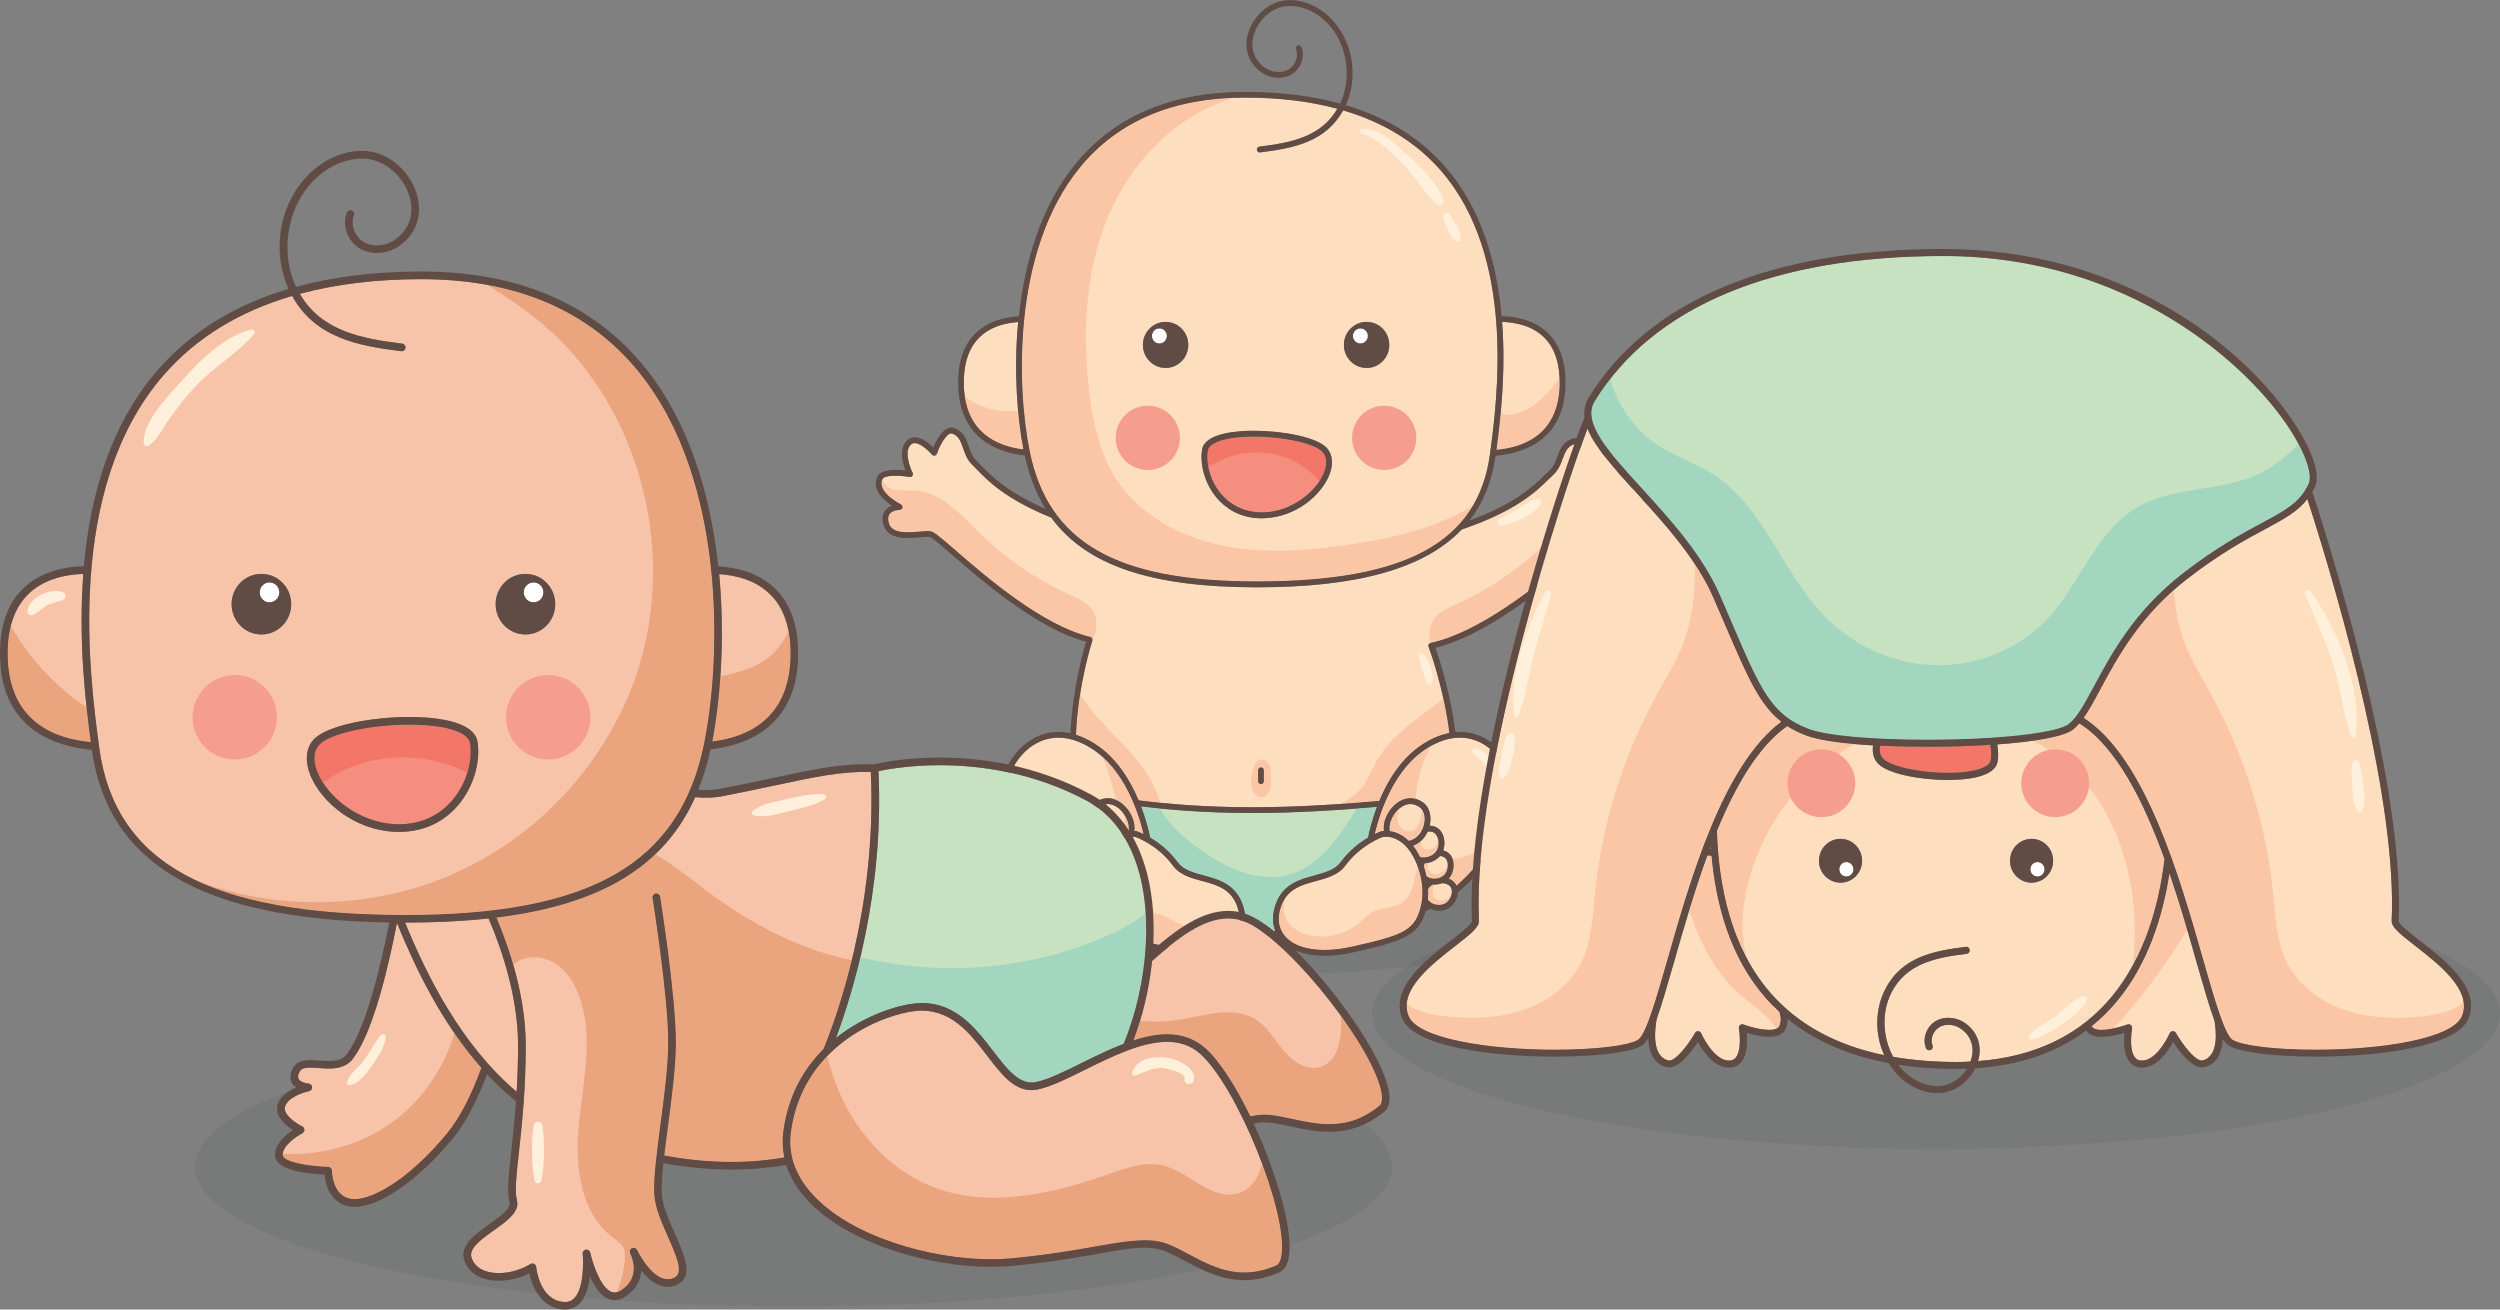 <?xml version="1.0" encoding="utf-8"?>
<!-- Generator: Adobe Illustrator 21.0.0, SVG Export Plug-In . SVG Version: 6.00 Build 0)  -->
<svg version="1.1" id="Layer_1" xmlns="http://www.w3.org/2000/svg" xmlns:xlink="http://www.w3.org/1999/xlink" x="0px" y="0px"
	 viewBox="0 0 512.72 268.57" style="enable-background:new 0 0 512.72 268.57;" xml:space="preserve">
<rect x="0" y="0" width="512.72" height="268.57" fill="#808080" stroke="none"/>
<style type="text/css">
	.st0{opacity:0.07;fill:#171F24;}
	.st1{fill:#FDDFC0;}
	.st2{fill:#C6E2C0;}
	.st3{fill:#F58E7F;}
	.st4{fill:#FFFFFF;}
	.st5{fill:#F69E8E;}
	.st6{fill:#FBC6A6;}
	.st7{fill:#A2D6BF;}
	.st8{fill:#F27769;}
	.st9{fill:#FFF0DC;}
	.st10{fill:#604C44;}
	.st11{fill:#F7C4AA;}
	.st12{fill:#EAA57F;}
</style>
<g>
	<ellipse class="st0" cx="260.28" cy="181.07" rx="72.7" ry="18.7"/>
	<g>
		<path class="st1" d="M336.87,100.84c-0.38-0.85-3.46-0.89-5.53-0.58c-0.22,0.03-0.45-0.07-0.58-0.25
			c-0.13-0.19-0.14-0.43-0.04-0.63c0.64-1.18,1.96-4.53,0.43-5.85c-1.16-1-3.54,1.17-4.29,2.01c-0.14,0.16-0.36,0.23-0.57,0.19
			c-0.21-0.05-0.38-0.2-0.44-0.4c-0.43-1.34-1.48-3.66-2.5-4.16c-0.2-0.1-0.38-0.12-0.56-0.05c-1.37,0.48-1.77,1.57-2.29,2.95
			c-0.42,1.12-0.9,2.39-2.01,3.38c-0.3,0.27-0.62,0.58-0.98,0.93c-2.44,2.4-6.53,6.4-17.73,10.22c-7.65,8.02-21.42,11.85-42,11.85
			c-21.53,0-34.94-4.4-42.17-14.29c-9.41-3.83-13.01-7.55-15.22-9.84c-0.35-0.36-0.66-0.68-0.95-0.96
			c-1.08-1.02-1.52-2.31-1.91-3.43c-0.48-1.39-0.86-2.49-2.21-3.01c-0.18-0.07-0.36-0.05-0.56,0.04c-1.03,0.48-2.15,2.77-2.61,4.09
			c-0.07,0.2-0.24,0.35-0.46,0.39c-0.21,0.04-0.43-0.04-0.56-0.2c-0.72-0.86-3.05-3.08-4.23-2.13c-1.57,1.27-0.34,4.66,0.27,5.86
			c0.1,0.2,0.08,0.44-0.05,0.62c-0.13,0.18-0.36,0.27-0.58,0.23c-2.07-0.36-5.15-0.41-5.55,0.43c-1.27,2.66,3.73,5.16,3.78,5.19
			c0.25,0.12,0.38,0.4,0.32,0.67c-0.06,0.27-0.3,0.46-0.58,0.47c-0.01,0-1.45,0.02-2.06,0.85c-0.33,0.45-0.37,1.09-0.12,1.92
			c0.65,2.17,3.91,1.88,6.28,1.67c0.91-0.08,1.69-0.15,2.24-0.07c0.67,0.09,1.81,1.04,5.17,3.95c6.19,5.36,17.7,15.34,27.59,17.73
			c0.16,0.04,0.3,0.14,0.38,0.29c0.08,0.15,0.1,0.32,0.04,0.48c-0.04,0.13-2.93,8.96-3.35,19.29c1.3,0.41,2.61,1.04,3.93,1.88
			c4.32,2.76,7.14,7.3,8.92,11.56c5.35,0.69,13.34,1.43,23.24,1.43c9.28,0,18.81-0.64,26.1-1.3c1.78-4.29,4.62-8.9,8.99-11.69
			c1.82-1.16,3.63-1.91,5.4-2.25c-1.21-9.56-4.22-17.54-4.27-17.67c-0.06-0.16-0.05-0.34,0.03-0.5c0.08-0.15,0.23-0.26,0.4-0.3
			c9.96-2.11,21.71-11.68,28.02-16.82c3.43-2.79,4.6-3.7,5.27-3.77c0.55-0.06,1.33,0.03,2.24,0.14c2.37,0.27,5.62,0.65,6.33-1.5
			c0.27-0.82,0.25-1.47-0.07-1.93c-0.58-0.84-2.01-0.91-2.03-0.91c-0.28-0.01-0.51-0.21-0.57-0.48c-0.05-0.27,0.08-0.54,0.34-0.66
			C332.99,105.89,338.06,103.53,336.87,100.84z M259.2,160.22c0,0.33-0.27,0.6-0.6,0.6s-0.6-0.27-0.6-0.6v-2.25
			c0-0.33,0.27-0.6,0.6-0.6s0.6,0.27,0.6,0.6V160.22z"/>
		<path class="st2" d="M261.53,190.93c-0.63-1.58-0.62-3.41,0.05-5.37c1.46-4.25,4.95-5.2,8.03-6.03c2.15-0.58,4.18-1.13,5.33-2.71
			c1.8-2.46,3.95-4.05,5.62-5.03c0.34-1.67,0.92-3.9,1.82-6.3c-7.24,0.64-16.54,1.25-25.61,1.25c-9.56,0-17.36-0.68-22.74-1.35
			c0.92,2.43,1.51,4.7,1.86,6.4c1.69,0.98,3.83,2.58,5.63,5.04c1.16,1.58,3.19,2.13,5.33,2.71c3.08,0.83,6.57,1.78,8.03,6.03
			c0.68,1.98,0.68,3.82,0.03,5.41C257.29,191.09,259.48,191.07,261.53,190.93z"/>
		<path class="st1" d="M217.74,181.65c0.23-0.52,0.7-1.1,1.6-1.45c-0.01-0.01-0.03-0.02-0.04-0.03c-0.94-1.02-1.25-2.9-0.68-4.19
			c0.36-0.82,0.99-1.35,1.86-1.55c-0.4-1.12-0.34-2.52,0.22-3.55c0.53-0.98,1.43-1.51,2.55-1.53c-0.45-1.93,0.03-3.77,1.28-4.71
			c0.83-0.62,1.72-0.94,2.65-0.94c2.75,0,5.08,2.85,5.45,5.4c0.07,0.47,0.06,0.91,0.01,1.32c0.13,0.01,0.26,0.01,0.39,0.02
			c0.1,0.03,0.67,0.22,1.5,0.62c-1.14-4.84-4.14-13.39-10.58-17.5c-2.37-1.52-4.7-2.28-6.91-2.28c-5.37,0-8.84,4.53-9.77,7.38
			c-1.29,3.96,0.68,12.17,6.12,18.53C214.91,178.96,216.33,180.43,217.74,181.65z"/>
		<path class="st1" d="M200.73,69.33c-2.13,2.19-3.16,5.44-3.06,9.67c0.24,9.73,6.82,12.53,12.22,13.18
			c-1.21-6.24-2.04-15.88-1.07-26.13C206.18,66.22,203.02,66.99,200.73,69.33z"/>
		<path class="st1" d="M316.81,69.33c-2.48-2.54-6-3.22-8.74-3.31c0.8,10.6-0.39,20.43-1.16,26.25c5.51-0.49,12.72-3.08,12.97-13.27
			C319.97,74.77,318.94,71.51,316.81,69.33z"/>
		<path class="st1" d="M257.78,119.25c30.63,0,45.38-8.07,47.81-26.15c1.48-11.05,5.42-40.4-10.14-58.18
			c-5.04-5.76-11.73-9.85-19.98-12.28c-3.57,6.46-10.09,7.77-17.03,8.62c-0.02,0-0.05,0-0.07,0c-0.3,0-0.55-0.22-0.59-0.52
			c-0.04-0.33,0.19-0.62,0.52-0.66c6.52-0.8,12.64-2.02,15.99-7.77c-5.63-1.52-11.95-2.29-18.96-2.29c-14.7,0-26.1,4.84-33.88,14.38
			C207.4,51.62,208.6,80.03,211.2,92.64C215.04,111.29,228.97,119.25,257.78,119.25z M280.27,66.02c2.57,0,4.65,2.11,4.65,4.72
			c0,2.61-2.08,4.72-4.65,4.72c-2.57,0-4.65-2.11-4.65-4.72C275.62,68.13,277.7,66.02,280.27,66.02z M246.53,92.25
			c0.53-3.52,7.59-3.9,10.59-3.9c5.77,0,13.01,1.26,15.05,3.6c1.19,1.36,1.33,3.43,0.37,5.67c-1.74,4.08-6.8,8.37-13.1,8.66
			c-0.23,0.01-0.45,0.02-0.67,0.02c-4.66,0-7.56-2.24-9.18-4.12C247.23,99.43,246.03,95.53,246.53,92.25z M239.05,66.02
			c2.57,0,4.65,2.11,4.65,4.72c0,2.61-2.08,4.72-4.65,4.72c-2.57,0-4.65-2.11-4.65-4.72C234.4,68.13,236.48,66.02,239.05,66.02z"/>
		<path class="st3" d="M259.39,105.08c5.75-0.27,10.5-4.29,12.05-7.93c0.45-1.06,1.03-3.04-0.17-4.41
			c-1.54-1.76-7.89-3.19-14.16-3.19c-5.45,0-9.15,1.13-9.41,2.89c-0.45,2.95,0.65,6.47,2.79,8.96
			C252.02,103.16,254.86,105.28,259.39,105.08z"/>
		<ellipse class="st4" cx="237.78" cy="68.9" rx="1.54" ry="1.56"/>
		<ellipse class="st4" cx="279" cy="68.9" rx="1.54" ry="1.56"/>
		<path class="st1" d="M223.63,184.48c-0.07-0.69-0.1-1.41-0.06-2.15c-0.02-0.03-0.03-0.06-0.05-0.09
			c-0.24-0.37-0.57-0.66-0.97-0.85c-0.09,0.01-0.17,0.03-0.26,0.03c-0.55,0-1.09-0.11-1.57-0.3c-0.12,0.01-0.22,0.01-0.35,0.03
			c-0.96,0.16-1.51,0.61-1.65,1.32c-0.2,1.03,0.49,2.3,1.24,2.76c0.4,0.24,0.88,0.37,1.39,0.37
			C222.32,185.59,223.19,185.14,223.63,184.48z"/>
		<path class="st1" d="M224.21,177.03c-1.21-0.07-2.34-0.62-3.09-1.49c-0.68,0.05-1.16,0.35-1.41,0.91
			c-0.42,0.95-0.09,2.29,0.47,2.9c0.5,0.54,1.28,0.86,2.11,0.86c0.64,0,1.22-0.2,1.63-0.54c0.14-0.69,0.32-1.36,0.54-2.02
			c-0.03-0.13-0.05-0.25-0.1-0.38C224.32,177.19,224.26,177.12,224.21,177.03z"/>
		<path class="st1" d="M223.66,170.56c-0.12-0.02-0.25-0.03-0.36-0.03c-0.69,0-1.21,0.31-1.54,0.91c-0.48,0.89-0.45,2.25,0.07,3.05
			c0.54,0.82,1.58,1.36,2.66,1.36c0.27,0,0.51-0.04,0.75-0.1c0.41-0.85,0.88-1.63,1.42-2.32
			C225.2,172.93,224.21,171.78,223.66,170.56z"/>
		<path class="st1" d="M231.46,169.28c-0.3-2.07-2.19-4.38-4.27-4.38c-0.67,0-1.32,0.24-1.94,0.7c-0.96,0.72-1.25,2.35-0.71,3.98
			c0.41,1.24,1.4,2.56,2.98,2.87c1.16-1.14,2.48-1.82,3.91-2C231.53,170.02,231.51,169.61,231.46,169.28z"/>
		<path class="st1" d="M253.75,185.95c-1.26-3.66-4.15-4.44-7.21-5.27c-2.25-0.61-4.58-1.24-5.99-3.15
			c-3.21-4.38-7.73-5.9-7.78-5.92c-0.12-0.01-0.35-0.02-0.57-0.02c-2.1,0-3.62,1.33-4.53,2.45c-2.32,2.87-3.49,7.77-2.72,11.38
			c1.15,5.36,3.4,6.3,14.36,8.74c1.95,0.43,3.81,0.65,5.51,0.65c3.93,0,6.9-1.14,8.38-3.21
			C254.31,190.07,254.5,188.12,253.75,185.95z"/>
		<path class="st1" d="M299.41,151.28c-2.21,0-4.54,0.77-6.91,2.28c-6.43,4.11-9.42,12.62-10.57,17.49
			c0.79-0.38,1.32-0.56,1.38-0.58c0.19-0.03,0.35-0.05,0.5-0.06c-0.05-0.41-0.06-0.85,0.01-1.31c0.37-2.56,2.7-5.4,5.45-5.4
			c0.93,0,1.82,0.32,2.65,0.94c1.25,0.94,1.73,2.78,1.28,4.71c1.11,0.02,2.02,0.55,2.55,1.53c0.56,1.03,0.62,2.44,0.22,3.55
			c0.87,0.2,1.5,0.73,1.86,1.55c0.56,1.29,0.26,3.16-0.68,4.19c-0.01,0.01-0.03,0.02-0.04,0.03c0.9,0.35,1.37,0.93,1.6,1.45
			c1.41-1.22,2.83-2.68,4.34-4.45c5.44-6.36,7.41-14.57,6.12-18.53C308.25,155.81,304.78,151.28,299.41,151.28z"/>
		<path class="st1" d="M297.73,182.47c-0.14-0.72-0.69-1.16-1.65-1.32c-0.12-0.02-0.23-0.02-0.35-0.03c-0.49,0.19-1.02,0.3-1.57,0.3
			c-0.09,0-0.17-0.02-0.26-0.03c-0.39,0.2-0.72,0.48-0.97,0.85c-0.02,0.03-0.03,0.06-0.05,0.09c0.04,0.74,0.01,1.45-0.06,2.15
			c0.44,0.66,1.31,1.11,2.28,1.11c0.51,0,0.99-0.13,1.39-0.37C297.24,184.77,297.93,183.5,297.73,182.47z"/>
		<path class="st1" d="M292.25,177.03c-0.05,0.08-0.11,0.15-0.15,0.24c-0.05,0.12-0.07,0.25-0.1,0.37c0.22,0.66,0.39,1.34,0.54,2.02
			c0.41,0.34,0.99,0.54,1.63,0.54c0.82,0,1.61-0.32,2.11-0.86c0.56-0.61,0.89-1.95,0.47-2.9c-0.25-0.56-0.73-0.86-1.41-0.91
			C294.59,176.42,293.46,176.96,292.25,177.03z"/>
		<path class="st1" d="M293.16,170.53c-0.11,0-0.24,0.01-0.36,0.03c-0.55,1.21-1.55,2.37-3,2.88c0.54,0.68,1.01,1.47,1.42,2.32
			c0.23,0.06,0.48,0.1,0.75,0.1c1.08,0,2.13-0.53,2.66-1.36c0.52-0.8,0.55-2.17,0.07-3.05
			C294.37,170.84,293.85,170.53,293.16,170.53z"/>
		<path class="st1" d="M288.93,172.45c1.58-0.31,2.57-1.63,2.99-2.88c0.54-1.63,0.25-3.26-0.71-3.98c-0.62-0.46-1.27-0.7-1.94-0.7
			c-2.08,0-3.97,2.31-4.27,4.38c-0.05,0.33-0.07,0.74,0.02,1.17C286.43,170.63,287.76,171.31,288.93,172.45z"/>
		<path class="st1" d="M291.49,185.43c0.77-3.61-0.39-8.51-2.72-11.38c-1-1.24-2.79-2.72-5.2-2.41c0.03,0-4.47,1.53-7.67,5.89
			c-1.4,1.91-3.73,2.54-5.98,3.15c-3.06,0.83-5.96,1.61-7.21,5.27c-0.75,2.17-0.56,4.12,0.53,5.65c1.48,2.07,4.46,3.21,8.38,3.21
			c1.71,0,3.56-0.22,5.51-0.65C288.1,191.73,290.34,190.78,291.49,185.43z"/>
		<circle class="st5" cx="283.88" cy="89.8" r="6.59"/>
		<circle class="st5" cx="235.4" cy="89.8" r="6.59"/>
		<path class="st6" d="M302.12,103.66c-7.55,4.68-16.91,6.83-25.87,8.09c-8.62,1.21-17.45,1.86-25.96,0.05
			c-8.51-1.81-16.74-6.34-21.43-13.66c-3.39-5.29-4.74-11.62-5.48-17.86c-1.53-12.8-0.72-26.21,4.78-37.87
			c4.91-10.41,13.99-19.19,24.94-22.34c-13.62,0.47-24.27,5.28-31.65,14.34C207.4,51.62,208.6,80.03,211.2,92.64
			c3.84,18.65,17.77,26.61,46.58,26.61C281.63,119.25,295.84,114.36,302.12,103.66z"/>
		<path class="st6" d="M223.71,132.43c0.85-2.15,1.68-4.58,0.72-6.67c-0.92-1.99-3.14-2.95-5.13-3.85
			c-6.76-3.05-12.98-7.3-18.28-12.49c-3.86-3.78-7.81-8.35-13.19-8.78c-1.72-0.14-3.53,0.17-5.13-0.48
			c-0.78-0.32-1.43-1.01-1.76-1.78c-1.06,2.61,3.77,5.04,3.82,5.06c0.25,0.12,0.38,0.4,0.32,0.67c-0.06,0.27-0.3,0.46-0.58,0.47
			c-0.01,0-1.45,0.02-2.06,0.85c-0.33,0.45-0.37,1.09-0.12,1.92c0.65,2.17,3.91,1.88,6.28,1.67c0.91-0.08,1.69-0.15,2.24-0.07
			c0.67,0.09,1.81,1.04,5.17,3.95c6.19,5.36,17.7,15.34,27.59,17.73c0.16,0.04,0.3,0.14,0.38,0.29c0.08,0.15,0.1,0.32,0.04,0.48
			C224.02,131.42,223.9,131.79,223.71,132.43z"/>
		<path class="st6" d="M326.7,111.25c0.55-0.06,1.33,0.03,2.24,0.14c2.37,0.27,5.62,0.65,6.33-1.5c0.27-0.82,0.25-1.47-0.07-1.93
			c-0.58-0.84-2.01-0.91-2.03-0.91c-0.28-0.01-0.51-0.21-0.57-0.48c-0.05-0.27,0.08-0.54,0.34-0.66c0.05-0.02,5.12-2.39,3.92-5.08
			c-0.01-0.01-0.02-0.02-0.03-0.03c-0.36,0.58-0.9,1.08-1.53,1.33c-1.6,0.65-3.41,0.35-5.13,0.49c-5.39,0.43-9.33,5-13.19,8.78
			c-5.3,5.19-11.51,9.44-18.28,12.49c-1.99,0.9-4.21,1.86-5.13,3.85c-0.59,1.28-0.5,2.7-0.15,4.1l0,0
			c9.96-2.11,21.71-11.68,28.02-16.82C324.87,112.23,326.04,111.32,326.7,111.25z"/>
		<g>
			<path class="st6" d="M233.53,164.12c1.35,0.18,2.88,0.35,4.56,0.52c-0.58-1.26-1.05-2.57-1.65-3.81
				c-3.44-7.11-11.04-11.86-14.91-18.46c-0.4,2.54-0.72,5.36-0.85,8.31c1.3,0.41,2.61,1.04,3.93,1.88
				C228.92,155.32,231.74,159.86,233.53,164.12z"/>
			<path class="st6" d="M291.86,152.56c1.82-1.16,3.63-1.91,5.4-2.25c-0.32-2.49-0.76-4.88-1.23-7.04c-1.2,0.9-2.39,1.81-3.59,2.71
				c-3.78,2.86-7.66,5.83-10.02,9.93c-1.16,2.02-1.95,4.3-3.49,6.05c-1.1,1.24-2.52,2.13-4,2.91c2.83-0.19,5.52-0.41,7.94-0.62
				C284.65,159.95,287.49,155.35,291.86,152.56z"/>
		</g>
		<path class="st6" d="M258.94,163.5c0.59-0.11,1.07-0.58,1.33-1.12c0.26-0.54,0.33-1.16,0.37-1.76c0.04-0.68,0.05-1.37,0.01-2.06
			c-0.04-0.69-0.12-1.4-0.49-1.98c-0.37-0.58-1.09-0.99-1.75-0.8c-0.39,0.12-0.69,0.42-0.92,0.75c-0.62,0.9-0.76,2.04-0.85,3.13
			c-0.06,0.86-0.1,1.77,0.25,2.56C257.25,163.01,258.09,163.65,258.94,163.5z"/>
		<path class="st6" d="M289.92,181.16c-0.45,1.65-1.25,3.33-2.73,4.19c-1.57,0.9-3.56,0.69-5.21,1.42
			c-1.33,0.59-2.32,1.74-3.45,2.67c-2.51,2.04-5.89,2.98-9.1,2.52c-1.99-0.29-3.99-1.16-5.19-2.77c-1.2-1.62-1.39-4.05-0.1-5.6
			l-0.08,0c-0.55,0.62-1.01,1.39-1.35,2.37c-0.75,2.17-0.56,4.12,0.53,5.65c1.48,2.07,4.46,3.21,8.38,3.21
			c1.71,0,3.56-0.22,5.51-0.65c10.96-2.44,13.21-3.38,14.36-8.74c0.5-2.34,0.18-5.2-0.73-7.72
			C290.43,178.84,290.23,180.02,289.92,181.16z"/>
		<path class="st6" d="M291.34,167.94c-0.25,1.02-0.75,2.13-1.74,2.48c-1.17,0.41-2.5-0.54-2.85-1.74c-0.28-0.97-0.07-2,0.33-2.94
			c-1.09,0.86-1.9,2.25-2.08,3.54c-0.05,0.33-0.07,0.74,0.02,1.17c1.42,0.18,2.74,0.87,3.91,2c1.58-0.31,2.57-1.63,2.99-2.88
			c0.44-1.33,0.32-2.65-0.25-3.48C291.6,166.72,291.49,167.33,291.34,167.94z"/>
		<path class="st6" d="M291.38,172.48c-0.45,0.4-0.97,0.75-1.58,0.96c0.54,0.68,1.01,1.47,1.42,2.32c0.23,0.06,0.48,0.1,0.75,0.1
			c1.08,0,2.13-0.53,2.66-1.36c0.41-0.63,0.5-1.61,0.29-2.43c-0.03,0.56-0.2,1.11-0.57,1.53c-0.55,0.62-1.52,0.87-2.24,0.47
			C291.56,173.76,291.27,173.07,291.38,172.48z"/>
		<path class="st6" d="M293.6,179.04c-0.74-0.39-1.07-1.43-0.66-2.12c-0.23,0.05-0.45,0.09-0.69,0.11
			c-0.05,0.08-0.11,0.15-0.15,0.24c-0.05,0.12-0.07,0.25-0.1,0.37c0.22,0.66,0.39,1.34,0.54,2.02c0.41,0.34,0.99,0.54,1.63,0.54
			c0.82,0,1.61-0.32,2.11-0.86c0.37-0.4,0.63-1.13,0.65-1.85c-0.19,0.38-0.43,0.74-0.74,1.03
			C295.5,179.19,294.43,179.48,293.6,179.04z"/>
		<path class="st6" d="M295.79,184.64c-0.59,0.06-1.23-0.09-1.62-0.53c-0.63-0.72-0.35-1.8,0.01-2.7c0,0-0.01,0-0.01,0
			c-0.09,0-0.17-0.02-0.26-0.03c-0.39,0.2-0.72,0.48-0.97,0.85c-0.02,0.03-0.03,0.06-0.05,0.09c0.04,0.74,0.01,1.45-0.06,2.15
			c0.44,0.66,1.31,1.11,2.28,1.11c0.51,0,0.99-0.13,1.39-0.37c0.49-0.3,0.95-0.95,1.15-1.65
			C297.18,184.15,296.53,184.57,295.79,184.64z"/>
		<g>
			<path class="st6" d="M290.38,163.87c0.17-3.83,1.26-7.6,3.17-10.92c-0.35,0.19-0.7,0.39-1.05,0.62
				c-6.43,4.11-9.42,12.62-10.57,17.49c0.79-0.38,1.32-0.56,1.38-0.58c0.19-0.03,0.35-0.05,0.5-0.06c-0.05-0.41-0.06-0.85,0.01-1.31
				c0.37-2.56,2.7-5.4,5.45-5.4C289.65,163.7,290.02,163.77,290.38,163.87z"/>
			<path class="st6" d="M306.39,172.36c-1.83,1.44-3.81,2.63-6.04,3.31c-0.79,0.24-1.63,0.4-2.47,0.45
				c0.49,1.28,0.18,3.06-0.73,4.05c-0.01,0.01-0.03,0.02-0.04,0.03c0.9,0.35,1.37,0.93,1.6,1.45c1.41-1.22,2.83-2.68,4.34-4.45
				C304.37,175.66,305.48,174.02,306.39,172.36z"/>
		</g>
		<path class="st6" d="M239.33,194.16c1.95,0.43,3.81,0.65,5.51,0.65c3.93,0,6.9-1.14,8.38-3.21c0.6-0.85,0.92-1.82,0.96-2.9
			c-1.05,0.91-2.32,1.58-3.66,1.93c-2.48,0.65-5.17,0.31-7.54-0.68c-2.57-1.07-4.96-2.9-7.74-2.92c-0.84-0.01-1.7,0.15-2.51-0.06
			c-0.67-0.17-1.25-0.58-1.76-1.04c-2.01-1.8-3.16-4.46-3.36-7.15c-0.14-1.86,0.16-3.73,0.76-5.5c-0.26,0.25-0.5,0.51-0.7,0.76
			c-2.32,2.87-3.49,7.77-2.72,11.38C226.11,190.78,228.36,191.73,239.33,194.16z"/>
		<path class="st6" d="M230.88,167.58c-0.31,0.88-0.7,1.73-1.34,2.4c-0.83,0.86-2.23,1.31-3.25,0.7c-0.85-0.5-1.2-1.54-1.37-2.51
			c-0.16-0.91-0.16-1.98,0.52-2.61c0.07-0.06,0.13-0.13,0.2-0.2c-0.14,0.08-0.27,0.17-0.41,0.27c-0.95,0.73-1.23,2.36-0.67,3.99
			c0.43,1.24,1.42,2.55,3.01,2.85c1.15-1.15,2.47-1.84,3.9-2.03c0.08-0.43,0.06-0.85,0.01-1.17
			C231.38,168.69,231.17,168.12,230.88,167.58z"/>
		<path class="st6" d="M224.82,173.81c-0.62,0.52-1.52,0.44-2.31,0.34c-0.24-0.03-0.49-0.07-0.68-0.22
			c-0.19-0.15-0.28-0.4-0.33-0.63c-0.03-0.14-0.05-0.28-0.07-0.43c-0.01,0.6,0.12,1.2,0.4,1.63c0.54,0.82,1.58,1.36,2.66,1.36
			c0.27,0,0.51-0.04,0.75-0.1c0.41-0.85,0.88-1.63,1.42-2.32c-0.47-0.16-0.87-0.41-1.24-0.69
			C225.31,173.16,225.14,173.54,224.82,173.81z"/>
		<path class="st6" d="M224.36,177.28c-0.04-0.09-0.1-0.16-0.15-0.24c-0.07,0-0.13-0.03-0.2-0.03c-0.12,0.54-0.33,1.06-0.64,1.52
			c-0.12,0.18-0.25,0.35-0.44,0.45c-0.21,0.11-0.46,0.12-0.69,0.12c-0.69,0.01-1.43,0-1.97-0.42c-0.48-0.37-0.65-0.97-0.71-1.59
			c-0.1,0.84,0.19,1.78,0.63,2.26c0.5,0.54,1.28,0.86,2.11,0.86c0.64,0,1.22-0.2,1.63-0.54c0.14-0.69,0.32-1.36,0.54-2.02
			C224.43,177.53,224.41,177.4,224.36,177.28z"/>
		<path class="st6" d="M223.63,184.48c-0.07-0.69-0.1-1.41-0.06-2.15c-0.02-0.03-0.03-0.06-0.05-0.09
			c-0.24-0.37-0.57-0.66-0.97-0.85c-0.04,0-0.09,0.01-0.13,0.01c0.03,1.29-0.24,2.66-1.5,3.03c-0.85,0.25-1.51-0.09-2.04-0.63
			c0.23,0.61,0.64,1.16,1.08,1.42c0.4,0.24,0.88,0.37,1.39,0.37C222.32,185.59,223.19,185.14,223.63,184.48z"/>
		<g>
			<path class="st6" d="M219.34,180.2c-0.01-0.01-0.03-0.02-0.04-0.03c-0.91-0.99-1.22-2.77-0.73-4.05
				c-0.97-0.22-1.92-0.53-2.83-0.94c-2.83-1.29-5.14-3.43-7.12-5.85c1.08,2.67,2.66,5.41,4.77,7.87c1.51,1.77,2.94,3.24,4.35,4.45
				C217.97,181.12,218.44,180.55,219.34,180.2z"/>
			<path class="st6" d="M226.18,155.27c0.91,2.43,1.71,4.9,2.36,7.41c0.12,0.46,0.23,0.93,0.34,1.4c1.97,0.84,3.48,3.01,3.77,5.02
				c0.07,0.47,0.06,0.91,0.01,1.32c0.13,0.01,0.26,0.01,0.39,0.02c0.1,0.03,0.67,0.22,1.5,0.62
				C233.54,166.82,231.11,159.73,226.18,155.27z"/>
		</g>
		<path class="st6" d="M311.56,84.65c-1.21,0.39-2.54,0.48-3.81,0.28c-0.27,2.83-0.58,5.32-0.85,7.33
			c5.51-0.49,12.72-3.08,12.97-13.27c0.01-0.52,0.01-1.02-0.01-1.51c-0.23,0.31-0.44,0.63-0.68,0.93
			C317.15,81.06,314.73,83.62,311.56,84.65z"/>
		<path class="st6" d="M202.54,83.69c-1.68-0.52-3.22-1.34-4.65-2.34c1.17,7.82,7.07,10.22,12,10.82c-0.43-2.24-0.82-4.92-1.09-7.9
			C206.69,84.45,204.59,84.32,202.54,83.69z"/>
		<path class="st7" d="M282.38,165.49c-1.29,0.11-2.66,0.22-4.07,0.33c-0.2,0.31-0.4,0.62-0.6,0.93
			c-3.36,5.22-7.2,10.83-13.16,12.59c-6.3,1.86-13-1.23-18.35-5.04c-3.26-2.32-6.37-5.08-8.37-8.49c-1.36-0.14-2.65-0.28-3.8-0.43
			c0.92,2.43,1.51,4.7,1.86,6.4c1.69,0.98,3.83,2.58,5.63,5.04c1.16,1.58,3.19,2.13,5.33,2.71c3.08,0.83,6.57,1.78,8.03,6.03
			c0.68,1.98,0.68,3.82,0.03,5.41c2.37,0.12,4.57,0.1,6.61-0.04c-0.63-1.58-0.62-3.41,0.05-5.37c1.46-4.25,4.95-5.2,8.03-6.03
			c2.15-0.58,4.18-1.13,5.33-2.71c1.8-2.46,3.95-4.05,5.62-5.03C280.9,170.12,281.48,167.89,282.38,165.49z"/>
		<path class="st8" d="M257.12,89.54c-5.45,0-9.15,1.13-9.41,2.89c-0.16,1.06-0.11,2.19,0.1,3.32c2.72-1.7,5.83-2.78,9.03-2.95
			c5.18-0.28,10.48,1.92,13.73,5.95c0.35-0.53,0.65-1.07,0.88-1.6c0.45-1.06,1.03-3.04-0.17-4.41
			C269.73,90.98,263.38,89.54,257.12,89.54z"/>
		<path class="st9" d="M296.02,41.12c-1.08-3.57-4.71-6.83-7.36-9.3c-2.43-2.27-5.73-5.55-9.27-5.37c-0.53,0.03-0.65,0.78-0.13,0.93
			c3.43,1,6.3,4.06,8.76,6.54c2.42,2.44,4.1,5.76,6.68,7.96C295.28,42.36,296.27,41.92,296.02,41.12z"/>
		<path class="st9" d="M298.89,46.69c-0.48-0.9-0.99-1.76-1.56-2.6c-0.45-0.66-1.66-0.27-1.36,0.57c0.32,0.92,0.69,1.82,1.11,2.7
			c0.39,0.81,0.76,1.7,1.6,2.13c0.3,0.15,0.79,0.04,0.85-0.35C299.67,48.24,299.31,47.48,298.89,46.69z"/>
		<path class="st9" d="M315.3,102.29c-1.41,0.24-2.6,1.29-3.8,2.03c-1.32,0.81-2.78,1.38-4.08,2.23c-0.5,0.33-0.35,1.25,0.32,1.2
			c1.71-0.12,3.3-0.85,4.82-1.61c1.39-0.69,2.89-1.61,3.48-3.1C316.23,102.56,315.7,102.22,315.3,102.29z"/>
		<path class="st9" d="M292.06,134.29c-0.4-0.52-1.22-0.23-1.07,0.45c0.2,0.96,0.57,1.9,0.82,2.85c0.24,0.91,0.42,1.79,0.97,2.57
			c0.24,0.34,0.78,0.32,0.9-0.12C294.18,138.24,293.16,135.72,292.06,134.29z"/>
		<path class="st9" d="M306.83,156.96c-0.88-1.47-2.46-3.11-4.19-3.48c-0.52-0.11-0.91,0.5-0.53,0.9c1.13,1.18,2.33,2.03,3.21,3.46
			c0.78,1.27,0.72,3,1.59,4.15c0.25,0.33,0.78,0.43,1.01,0C308.77,160.45,307.64,158.32,306.83,156.96z"/>
		<path class="st9" d="M306.57,165.37c-0.4,0.56-0.68,1.24-0.9,1.89c-0.2,0.6-0.45,1.21-0.13,1.81c0.12,0.23,0.41,0.27,0.63,0.16
			c0.6-0.29,0.75-1,0.95-1.58c0.22-0.65,0.37-1.35,0.38-2.04C307.5,165.1,306.84,165,306.57,165.37z"/>
		<path class="st9" d="M209.23,157.71c-1.15,1.32-1.96,4.1-0.68,5.53c0.18,0.2,0.6,0.17,0.72-0.09c0.33-0.76,0.29-1.37,0.35-2.19
			c0.07-0.9,0.45-1.76,0.69-2.62C210.47,157.74,209.66,157.21,209.23,157.71z"/>
		<g>
			<path class="st10" d="M332.24,98.95c0.66-1.6,1.59-4.69-0.31-6.32c-1.71-1.47-4.1,0.34-5.27,1.43c-0.48-1.23-1.46-3.31-2.78-3.96
				c-0.49-0.24-1.01-0.29-1.49-0.11c-1.89,0.66-2.46,2.18-3.01,3.65c-0.39,1.04-0.79,2.11-1.68,2.91c-0.31,0.28-0.65,0.61-1.02,0.97
				c-2.22,2.18-5.85,5.73-15.31,9.24c2.86-3.66,4.63-8.08,5.36-13.29c5.38-0.45,14.04-2.95,14.33-14.44
				c0.11-4.56-1.03-8.1-3.4-10.53c-2.79-2.86-6.71-3.59-9.7-3.67c-0.96-10.68-4.01-22-11.62-30.69
				c-5.15-5.89-11.96-10.08-20.33-12.57c2.52-5.55,1.58-12.45-2.4-17.06c-2.65-3.07-6.3-4.74-9.78-4.46c-3.5,0.28-6.8,3.13-7.86,6.8
				c-0.9,3.11,0.03,5.98,2.56,7.87c1.83,1.37,4.29,1.64,6.13,0.67c2.06-1.08,3.09-3.72,2.24-5.76c-0.13-0.3-0.48-0.44-0.78-0.32
				c-0.3,0.13-0.45,0.48-0.32,0.78c0.61,1.47-0.18,3.45-1.69,4.24c-1.44,0.75-3.39,0.52-4.86-0.57c-2.1-1.57-2.88-3.97-2.12-6.58
				c0.93-3.2,3.79-5.7,6.81-5.94c3.1-0.22,6.38,1.27,8.78,4.05c3.66,4.24,4.51,10.86,2.14,15.95c-5.79-1.59-12.31-2.4-19.53-2.4
				c-15.08,0-26.79,4.99-34.8,14.82c-7.12,8.73-10.4,20.25-11.58,31.2c-2.89,0.17-6.46,1-9.05,3.65c-2.37,2.43-3.51,5.97-3.4,10.53
				c0.27,11.03,8.27,13.78,13.67,14.38c0.91,4.16,2.31,7.8,4.25,10.94c-7.95-3.48-11.13-6.78-13.14-8.86
				c-0.36-0.38-0.69-0.71-0.99-1c-0.87-0.82-1.24-1.91-1.6-2.96c-0.51-1.49-1.04-3.02-2.91-3.74c-0.48-0.18-1-0.16-1.49,0.07
				c-1.33,0.62-2.37,2.67-2.88,3.88c-1.14-1.11-3.49-2.99-5.23-1.57c-1.94,1.58-1.1,4.7-0.48,6.31c-1.8-0.21-5-0.34-5.76,1.24
				c-1.25,2.61,1.27,4.83,2.96,5.97c-0.5,0.19-1.01,0.51-1.38,1c-0.57,0.77-0.67,1.77-0.31,2.98c0.93,3.1,4.9,2.75,7.53,2.52
				c0.8-0.07,1.56-0.14,1.96-0.08c0.47,0.13,2.46,1.85,4.56,3.67c6.14,5.32,17.45,15.13,27.48,17.83
				c-0.66,2.18-2.81,9.88-3.21,18.75c-0.83-0.18-1.64-0.28-2.45-0.28c-6,0-9.87,5.03-10.9,8.21c-1.42,4.36,0.57,12.91,6.35,19.68
				c1.75,2.05,3.39,3.7,5.03,5.05c0.07,1.26,0.78,2.59,1.83,3.22c0.58,0.36,1.28,0.54,2.01,0.54c0.63,0,1.23-0.14,1.76-0.37
				c0.32,0.13,0.64,0.25,0.96,0.36c1.4,5.03,4.49,6.22,15,8.56c2.04,0.45,3.98,0.68,5.77,0.68c4.32,0,7.64-1.32,9.35-3.71
				c0.04-0.05,0.06-0.11,0.1-0.16c1.27,0.07,2.5,0.12,3.67,0.12c1.46,0,2.84-0.06,4.17-0.17c0.04,0.07,0.08,0.14,0.13,0.21
				c1.71,2.39,5.03,3.71,9.35,3.71h0c1.79,0,3.74-0.23,5.77-0.68c10.51-2.33,13.6-3.53,15-8.56c0.32-0.11,0.64-0.23,0.96-0.36
				c0.53,0.24,1.13,0.37,1.76,0.37c0.73,0,1.42-0.19,2.01-0.54c1.04-0.63,1.76-1.97,1.83-3.22c1.63-1.34,3.28-3,5.03-5.05
				c5.78-6.76,7.77-15.31,6.35-19.68c-1.03-3.17-4.91-8.21-10.9-8.21c-0.32,0-0.65,0.02-0.98,0.05c-1.04-8.16-3.35-15.17-4.1-17.28
				c10.08-2.44,21.6-11.82,27.86-16.91c2.15-1.75,4.18-3.4,4.64-3.51c0.42-0.05,1.18,0.04,1.98,0.14c2.62,0.3,6.58,0.76,7.6-2.31
				c0.4-1.2,0.32-2.21-0.22-2.99c-0.36-0.51-0.86-0.83-1.35-1.04c1.73-1.09,4.3-3.24,3.13-5.88
				C337.25,98.75,334.04,98.8,332.24,98.95z M332.94,105.92c-0.25,0.12-0.39,0.39-0.34,0.66c0.05,0.27,0.29,0.47,0.57,0.48
				c0.01,0,1.44,0.07,2.03,0.91c0.32,0.46,0.34,1.11,0.07,1.93c-0.71,2.15-3.96,1.77-6.33,1.5c-0.9-0.1-1.69-0.2-2.24-0.14
				c-0.67,0.07-1.83,0.98-5.27,3.77c-6.31,5.14-18.06,14.7-28.02,16.82c-0.17,0.04-0.32,0.15-0.4,0.3c-0.08,0.15-0.09,0.34-0.03,0.5
				c0.05,0.12,3.06,8.1,4.27,17.67c-1.77,0.34-3.58,1.09-5.4,2.25c-4.37,2.79-7.2,7.39-8.99,11.69c-7.29,0.65-16.82,1.3-26.1,1.3
				c-9.9,0-17.89-0.73-23.24-1.43c-1.79-4.26-4.61-8.8-8.92-11.56c-1.32-0.84-2.63-1.47-3.93-1.88c0.42-10.33,3.31-19.16,3.35-19.29
				c0.05-0.16,0.04-0.33-0.04-0.48c-0.08-0.15-0.22-0.25-0.38-0.29c-9.89-2.39-21.41-12.37-27.59-17.73
				c-3.36-2.91-4.5-3.86-5.17-3.95c-0.55-0.08-1.34-0.01-2.24,0.07c-2.37,0.21-5.63,0.49-6.28-1.67c-0.25-0.83-0.21-1.48,0.12-1.92
				c0.61-0.83,2.04-0.85,2.06-0.85c0.28,0,0.52-0.19,0.58-0.47c0.06-0.27-0.07-0.55-0.32-0.67c-0.05-0.03-5.05-2.52-3.78-5.19
				c0.4-0.84,3.48-0.79,5.55-0.43c0.22,0.04,0.45-0.05,0.58-0.23c0.13-0.18,0.15-0.42,0.05-0.62c-0.61-1.2-1.83-4.59-0.27-5.86
				c1.18-0.96,3.51,1.27,4.23,2.13c0.14,0.16,0.36,0.24,0.56,0.2c0.21-0.04,0.38-0.19,0.46-0.39c0.46-1.33,1.58-3.61,2.61-4.09
				c0.21-0.09,0.39-0.1,0.56-0.04c1.35,0.52,1.73,1.62,2.21,3.01c0.39,1.13,0.83,2.41,1.91,3.43c0.29,0.28,0.6,0.6,0.95,0.96
				c2.21,2.29,5.81,6.01,15.22,9.84c7.23,9.89,20.64,14.29,42.17,14.29c20.58,0,34.35-3.83,42-11.85
				c11.2-3.82,15.29-7.83,17.73-10.22c0.36-0.35,0.68-0.67,0.98-0.93c1.11-1,1.59-2.26,2.01-3.38c0.52-1.38,0.93-2.47,2.29-2.95
				c0.18-0.06,0.36-0.05,0.56,0.05c1.02,0.51,2.07,2.82,2.5,4.16c0.07,0.2,0.23,0.36,0.44,0.4c0.21,0.04,0.43-0.03,0.57-0.19
				c0.75-0.84,3.13-3.01,4.29-2.01c1.53,1.32,0.21,4.67-0.43,5.85c-0.11,0.2-0.09,0.44,0.04,0.63c0.13,0.18,0.35,0.28,0.58,0.25
				c2.08-0.31,5.16-0.27,5.53,0.58C338.06,103.53,332.99,105.89,332.94,105.92z M303.06,177.19c-1.51,1.77-2.94,3.24-4.34,4.45
				c-0.23-0.52-0.7-1.1-1.6-1.45c0.01-0.01,0.03-0.02,0.04-0.03c0.94-1.02,1.25-2.9,0.68-4.19c-0.36-0.82-0.99-1.34-1.86-1.55
				c0.4-1.12,0.34-2.52-0.22-3.55c-0.53-0.98-1.43-1.51-2.55-1.53c0.45-1.93-0.03-3.77-1.28-4.71c-0.83-0.62-1.72-0.94-2.65-0.94
				c-2.75,0-5.08,2.85-5.45,5.4c-0.07,0.46-0.06,0.9-0.01,1.31c-0.15,0.01-0.31,0.03-0.5,0.06c-0.06,0.02-0.59,0.2-1.38,0.58
				c1.15-4.87,4.14-13.38,10.57-17.49c2.37-1.52,4.7-2.28,6.91-2.28c5.37,0,8.84,4.53,9.77,7.38
				C310.47,162.63,308.5,170.84,303.06,177.19z M296.5,185.22c-0.4,0.24-0.88,0.37-1.39,0.37c-0.97,0-1.84-0.45-2.28-1.11
				c0.07-0.69,0.1-1.41,0.06-2.15c0.02-0.03,0.03-0.06,0.05-0.09c0.24-0.37,0.57-0.66,0.97-0.85c0.09,0.01,0.17,0.03,0.26,0.03
				c0.55,0,1.09-0.11,1.57-0.3c0.12,0.01,0.22,0.01,0.35,0.03c0.96,0.16,1.51,0.61,1.65,1.32
				C297.93,183.5,297.24,184.77,296.5,185.22z M271.62,194.82c-3.93,0-6.9-1.14-8.38-3.21c-1.09-1.53-1.28-3.48-0.53-5.65
				c1.25-3.66,4.15-4.44,7.21-5.27c2.25-0.61,4.58-1.24,5.98-3.15c3.2-4.36,7.7-5.89,7.67-5.89c2.41-0.32,4.2,1.17,5.2,2.41
				c2.32,2.87,3.49,7.77,2.72,11.38c-1.15,5.36-3.4,6.3-14.36,8.74C275.18,194.6,273.33,194.82,271.62,194.82z M244.84,194.82
				c-1.71,0-3.56-0.22-5.51-0.65c-10.96-2.44-13.21-3.38-14.36-8.74c-0.77-3.61,0.39-8.51,2.72-11.38c0.9-1.12,2.42-2.45,4.53-2.45
				c0.22,0,0.45,0.01,0.57,0.02c0.05,0.01,4.57,1.54,7.78,5.92c1.4,1.91,3.73,2.54,5.99,3.15c3.06,0.83,5.96,1.61,7.21,5.27
				c0.74,2.17,0.56,4.12-0.53,5.65C251.74,193.67,248.77,194.82,244.84,194.82z M219.96,185.22c-0.75-0.45-1.43-1.73-1.24-2.76
				c0.14-0.72,0.69-1.16,1.65-1.32c0.12-0.02,0.23-0.02,0.35-0.03c0.49,0.19,1.02,0.3,1.57,0.3c0.09,0,0.17-0.02,0.26-0.03
				c0.39,0.2,0.72,0.48,0.97,0.85c0.02,0.03,0.03,0.06,0.05,0.09c-0.04,0.74-0.01,1.45,0.06,2.15c-0.44,0.66-1.31,1.11-2.28,1.11
				C220.84,185.59,220.36,185.47,219.96,185.22z M207.28,158.66c0.93-2.85,4.4-7.38,9.77-7.38c2.21,0,4.54,0.77,6.91,2.28
				c6.45,4.12,9.44,12.66,10.58,17.5c-0.83-0.4-1.4-0.59-1.5-0.62c-0.13-0.02-0.26-0.02-0.39-0.02c0.05-0.41,0.06-0.85-0.01-1.32
				c-0.37-2.56-2.7-5.4-5.45-5.4c-0.93,0-1.82,0.32-2.65,0.94c-1.25,0.94-1.73,2.78-1.28,4.71c-1.11,0.02-2.01,0.55-2.55,1.53
				c-0.56,1.03-0.62,2.43-0.22,3.55c-0.87,0.2-1.5,0.73-1.86,1.55c-0.56,1.29-0.26,3.16,0.68,4.19c0.01,0.01,0.03,0.02,0.04,0.03
				c-0.9,0.35-1.37,0.93-1.6,1.45c-1.41-1.22-2.83-2.68-4.35-4.45C207.96,170.84,205.99,162.63,207.28,158.66z M285,169.28
				c0.3-2.07,2.19-4.38,4.27-4.38c0.67,0,1.32,0.24,1.94,0.7c0.96,0.72,1.25,2.35,0.71,3.98c-0.42,1.24-1.4,2.56-2.99,2.88
				c-1.17-1.14-2.49-1.82-3.91-2C284.93,170.02,284.95,169.6,285,169.28z M294.63,174.5c-0.54,0.82-1.58,1.36-2.66,1.36
				c-0.27,0-0.51-0.04-0.75-0.1c-0.41-0.85-0.88-1.63-1.42-2.32c1.45-0.51,2.45-1.66,3-2.88c0.12-0.02,0.25-0.03,0.36-0.03
				c0.69,0,1.21,0.31,1.54,0.91C295.18,172.33,295.15,173.7,294.63,174.5z M296.74,176.46c0.42,0.95,0.09,2.29-0.47,2.9
				c-0.5,0.54-1.28,0.86-2.11,0.86c-0.64,0-1.22-0.21-1.63-0.54c-0.14-0.69-0.32-1.36-0.54-2.02c0.03-0.13,0.05-0.25,0.1-0.37
				c0.04-0.09,0.1-0.16,0.15-0.24c1.21-0.07,2.34-0.62,3.09-1.49C296.01,175.6,296.5,175.9,296.74,176.46z M225.24,175.75
				c-0.23,0.06-0.48,0.1-0.75,0.1c-1.08,0-2.13-0.53-2.66-1.36c-0.52-0.8-0.55-2.17-0.07-3.05c0.33-0.61,0.85-0.91,1.54-0.91
				c0.11,0,0.24,0.01,0.36,0.03c0.55,1.21,1.55,2.37,3,2.87C226.12,174.12,225.65,174.91,225.24,175.75z M223.92,179.68
				c-0.41,0.34-0.99,0.54-1.63,0.54c-0.82,0-1.61-0.32-2.11-0.86c-0.56-0.61-0.89-1.95-0.47-2.9c0.25-0.56,0.73-0.86,1.41-0.91
				c0.74,0.87,1.87,1.41,3.09,1.49c0.05,0.08,0.11,0.15,0.15,0.24c0.05,0.12,0.07,0.25,0.1,0.38
				C224.24,178.31,224.06,178.99,223.92,179.68z M227.53,172.45c-1.58-0.32-2.57-1.63-2.98-2.87c-0.54-1.63-0.25-3.26,0.71-3.98
				c0.62-0.46,1.27-0.7,1.94-0.7c2.08,0,3.97,2.31,4.27,4.38c0.05,0.33,0.07,0.75-0.02,1.17
				C230.01,170.63,228.69,171.31,227.53,172.45z M254.88,185.56c-1.46-4.25-4.95-5.2-8.03-6.03c-2.15-0.58-4.18-1.13-5.33-2.71
				c-1.8-2.46-3.95-4.05-5.63-5.04c-0.35-1.7-0.93-3.97-1.86-6.4c5.38,0.67,13.18,1.35,22.74,1.35c9.07,0,18.37-0.61,25.61-1.25
				c-0.9,2.4-1.48,4.63-1.82,6.3c-1.67,0.98-3.81,2.58-5.62,5.03c-1.16,1.58-3.19,2.13-5.33,2.71c-3.08,0.83-6.57,1.78-8.03,6.03
				c-0.67,1.96-0.68,3.78-0.05,5.37c-2.04,0.14-4.24,0.16-6.61,0.04C255.56,189.38,255.56,187.54,254.88,185.56z M209.89,92.18
				c-5.39-0.66-11.98-3.45-12.22-13.18c-0.1-4.23,0.93-7.48,3.06-9.67c2.28-2.34,5.45-3.1,8.08-3.28
				C207.85,76.3,208.68,85.93,209.89,92.18z M211.2,92.64c-2.6-12.61-3.8-41.02,10.24-58.25c7.78-9.54,19.18-14.38,33.88-14.38
				c7.01,0,13.33,0.77,18.96,2.29c-3.34,5.76-9.46,6.97-15.99,7.77c-0.33,0.04-0.56,0.34-0.52,0.66c0.04,0.3,0.29,0.52,0.59,0.52
				c0.02,0,0.05,0,0.07,0c6.94-0.85,13.45-2.17,17.03-8.62c8.25,2.43,14.95,6.52,19.98,12.28c15.56,17.79,11.62,47.14,10.14,58.18
				c-2.43,18.09-17.17,26.15-47.81,26.15C228.97,119.25,215.04,111.29,211.2,92.64z M306.9,92.26c0.77-5.82,1.97-15.65,1.16-26.25
				c2.74,0.09,6.27,0.77,8.74,3.31c2.13,2.19,3.16,5.44,3.06,9.67C319.62,89.18,312.41,91.77,306.9,92.26z"/>
			<path class="st10" d="M258.77,106.29c0.22,0,0.45-0.01,0.67-0.02c6.3-0.29,11.36-4.58,13.1-8.66c0.96-2.24,0.82-4.31-0.37-5.67
				c-2.05-2.34-9.28-3.6-15.05-3.6c-3.01,0-10.06,0.38-10.59,3.9c-0.5,3.28,0.71,7.17,3.07,9.92
				C251.21,104.05,254.11,106.29,258.77,106.29z M247.7,92.43c0.27-1.75,3.96-2.89,9.41-2.89c6.27,0,12.62,1.43,14.16,3.19
				c1.2,1.37,0.62,3.35,0.17,4.41c-1.56,3.65-6.31,7.67-12.05,7.93c-4.53,0.2-7.37-1.92-8.89-3.69
				C248.35,98.9,247.26,95.38,247.7,92.43z"/>
			<path class="st10" d="M239.05,75.46c2.57,0,4.65-2.11,4.65-4.72c0-2.61-2.08-4.72-4.65-4.72c-2.57,0-4.65,2.11-4.65,4.72
				C234.4,73.35,236.48,75.46,239.05,75.46z M237.78,67.34c0.85,0,1.54,0.7,1.54,1.56c0,0.86-0.69,1.56-1.54,1.56
				c-0.85,0-1.54-0.7-1.54-1.56C236.25,68.04,236.93,67.34,237.78,67.34z"/>
			<path class="st10" d="M280.27,75.46c2.57,0,4.65-2.11,4.65-4.72c0-2.61-2.08-4.72-4.65-4.72c-2.57,0-4.65,2.11-4.65,4.72
				C275.62,73.35,277.7,75.46,280.27,75.46z M279,67.34c0.85,0,1.54,0.7,1.54,1.56c0,0.86-0.69,1.56-1.54,1.56
				c-0.85,0-1.54-0.7-1.54-1.56C277.47,68.04,278.15,67.34,279,67.34z"/>
			<path class="st10" d="M258.61,157.37c-0.33,0-0.6,0.27-0.6,0.6v2.25c0,0.33,0.27,0.6,0.6,0.6s0.6-0.27,0.6-0.6v-2.25
				C259.2,157.64,258.94,157.37,258.61,157.37z"/>
		</g>
	</g>
</g>
<g>
	<ellipse class="st0" cx="162.75" cy="239.25" rx="122.77" ry="28.75"/>
	<g>
		<path class="st11" d="M98.73,219.01c-1.97,5.41-4.38,10.21-7,13.4c-8.42,10.23-16.46,14.26-20.05,13.41
			c-3.55-0.84-3.59-5.51-3.59-5.71c0-0.43-0.34-0.77-0.76-0.79c-4.44-0.11-9.25-1.09-9.34-2.39c-0.14-1.93,2.85-3.9,4.01-4.5
			c0.26-0.14,0.43-0.41,0.43-0.71c0-0.3-0.17-0.57-0.44-0.7c-1.09-0.53-4.08-2.42-3.51-4.11c0.63-1.88,3.75-2.89,4.9-3.12
			c0.38-0.08,0.65-0.42,0.63-0.81c-0.02-0.39-0.33-0.71-0.72-0.74c-0.41-0.03-1.65-0.27-2.03-0.92c-0.2-0.35-0.15-0.84,0.16-1.47
			c0.22-0.46,0.65-0.89,2.25-0.89c0.54,0,1.12,0.04,1.71,0.09c0.67,0.05,1.36,0.1,2.04,0.1c1.49,0,3.62-0.22,5.02-2.08
			c4.13-5.51,7.25-18.82,8.98-27.8C85.13,198.4,90.5,209.69,98.73,219.01z"/>
		<path class="st11" d="M83.07,189.21c0.03,0,0.06,0,0.09,0c6.18,0,11.85-0.28,17.04-0.85c2.73,6.35,6.05,16.14,6.05,26.08
			c0,3.41-0.11,6.57-0.29,9.48C94.54,214.24,87.6,200.21,83.07,189.21z"/>
		<path class="st11" d="M256.43,228.96c-2.94-6.09-6.28-11.38-9.28-14.03c-2.12-1.87-4.74-2.82-7.81-2.82c-2.22,0-4.55,0.5-6.9,1.26
			c1.87-4.87,3.23-10.5,3.83-16.28c4.92-4.4,10.32-8.71,15.62-8.71c1.41,0,2.78,0.31,4.08,0.93c9.21,4.4,26.37,26.46,27.42,35.22
			c0.09,0.77,0.08,1.79-0.49,2.26c-3.15,2.56-6.42,3.76-10.27,3.76c-2.59,0-5.09-0.53-7.51-1.05c-1.57-0.34-3.04-0.65-4.5-0.82
			c-0.44-0.05-0.87-0.07-1.3-0.07C258.37,228.61,257.41,228.73,256.43,228.96z"/>
		<path class="st2" d="M230.45,214.07c-2.94,1.12-5.88,2.57-8.63,3.93c-3.51,1.74-6.83,3.38-9.35,3.91
			c-3.31,0.68-5.82-2.49-8.72-6.29c-3.81-4.97-8.19-10.69-16.26-9.83c-3.3,0.35-10.07,2.31-16.02,7.06c3.3-8.8,9.89-29.81,8.69-54.7
			c1.62-0.35,6.31-1.22,12.63-1.22c7.56,0,18.93,1.28,30.21,7.38c8.31,4.5,12.68,15.13,12,29.19
			C234.64,200.78,232.92,208.09,230.45,214.07z"/>
		<path class="st11" d="M162.22,232.09c2.51-18.27,19.63-24.13,25.44-24.74c7.22-0.77,11.28,4.56,14.85,9.22c2.75,3.6,5.36,7,9.02,7
			c0.42,0,0.84-0.04,1.27-0.13c2.71-0.56,6.12-2.25,9.73-4.04c5.42-2.69,11.57-5.73,16.83-5.73c2.71,0,4.92,0.79,6.77,2.43
			c7.64,6.76,18.09,32.68,16.69,41.4c-0.12,0.77-0.41,1.75-1.09,2.04c-2.25,0.96-4.39,1.43-6.55,1.43c-4.33,0-7.87-1.89-11.3-3.71
			c-1.41-0.75-2.75-1.46-4.1-2.02c-3.59-1.48-7.87-0.89-14.69,0.32c-4.46,0.79-10.02,1.77-17.54,2.49c-1.38,0.13-2.83,0.2-4.33,0.2
			c-12.41,0-29.07-4.69-36.9-13.67C162.98,240.76,161.6,236.56,162.22,232.09z"/>
		<path class="st11" d="M107.82,214.44c0-9.97-3.25-19.76-6.01-26.27c21.47-2.65,34.41-10.5,40.77-24.69
			c0.74,0.07,1.47,0.11,2.18,0.11c1.15,0,2.23-0.1,3.23-0.28c4.26-0.81,7.93-1.6,11.17-2.29c7.85-1.68,13.39-2.85,19.43-2.72
			c1.33,28-7.28,50.98-9.71,56.85c-3.96,3.96-7.21,9.39-8.21,16.72c-0.26,1.88-0.19,3.72,0.18,5.5c-2.87,0.5-6.53,0.91-10.87,0.91h0
			c-4.53,0-9.12-0.45-13.75-1.31c0.22-1.93,0.5-4.01,0.78-6.14c0.79-5.98,1.6-12.16,1.6-17.11c0-9.62-3.2-29.63-3.23-29.83
			c-0.07-0.43-0.47-0.72-0.9-0.65c-0.43,0.07-0.72,0.47-0.65,0.9c0.03,0.2,3.21,20.09,3.21,29.59c0,4.85-0.81,10.98-1.59,16.91
			c-0.75,5.67-1.45,11.03-1.27,14.28c0.15,2.72,1.51,5.79,2.82,8.75c2.05,4.62,3.16,7.49,1.21,8.39c-3.53,1.63-6.82-4.28-7.45-5.5
			c-0.04-0.08-0.08-0.17-0.12-0.24c-0.2-0.38-0.66-0.52-1.05-0.33c-0.38,0.19-0.54,0.65-0.35,1.04c0.01,0.02,0.04,0.08,0.08,0.17
			c0.38,0.81,2.02,4.88-1.95,7.43c-0.72,0.47-1.38,0.57-2.01,0.3c-2.3-0.95-3.9-6.13-4.31-8.04c-0.09-0.41-0.48-0.67-0.89-0.61
			c-0.41,0.06-0.7,0.44-0.66,0.85c0.18,1.85,0.22,7.1-1.71,9.09c-0.57,0.58-1.25,0.85-2.12,0.79c-4.98-0.31-5.68-6.89-5.71-7.17
			c-0.03-0.27-0.19-0.51-0.43-0.63c-0.24-0.12-0.53-0.11-0.76,0.03c-2.91,1.79-6.76,2.35-9.37,1.37c-1.41-0.53-2.32-1.45-2.71-2.72
			c-0.58-1.89,2.05-3.76,4.59-5.57c2.76-1.96,5.38-3.82,4.72-6.22c-0.47-1.71-0.1-5.1,0.42-9.79
			C107.01,230.93,107.82,223.56,107.82,214.44z"/>
		<path class="st11" d="M158.11,122.05c2.81,2.88,4.16,7.15,4.02,12.7c-0.31,12.79-8.96,16.46-16.05,17.32
			c1.59-8.2,2.68-20.86,1.41-34.33C150.94,117.97,155.11,118.98,158.11,122.05z"/>
		<path class="st11" d="M5.6,122.05c3.26-3.34,7.88-4.23,11.49-4.35c-1.06,13.92,0.51,26.84,1.53,34.49
			c-7.24-0.64-16.71-4.05-17.04-17.44C1.44,129.2,2.79,124.92,5.6,122.05z"/>
		<path class="st11" d="M20.34,153.28c3.19,23.76,22.56,34.36,62.81,34.36c37.85,0,56.16-10.46,61.2-34.97
			c3.41-16.57,4.99-53.89-13.46-76.53c-10.22-12.54-25.2-18.9-44.51-18.9c-9.21,0-17.52,1.02-24.91,3.01
			c4.39,7.56,12.43,9.16,21,10.21c0.43,0.05,0.74,0.44,0.68,0.87c-0.05,0.4-0.39,0.69-0.78,0.69c-0.03,0-0.06,0-0.1-0.01
			c-9.12-1.11-17.67-2.84-22.37-11.33c-10.84,3.19-19.64,8.56-26.26,16.13C13.22,100.2,18.39,138.76,20.34,153.28z M113.87,123.91
			c0,3.43-2.73,6.21-6.11,6.21c-3.37,0-6.11-2.78-6.11-6.21c0-3.43,2.73-6.21,6.11-6.21C111.14,117.7,113.87,120.48,113.87,123.91z
			 M64.24,151.77c2.69-3.07,12.2-4.73,19.78-4.73c3.95,0,13.22,0.5,13.92,5.13c0.65,4.31-0.93,9.42-4.03,13.03
			c-2.12,2.47-5.94,5.41-12.06,5.41c-0.29,0-0.59-0.01-0.89-0.02c-8.28-0.38-14.92-6.01-17.21-11.37
			C62.5,156.27,62.68,153.56,64.24,151.77z M47.5,123.91c0-3.43,2.73-6.21,6.11-6.21s6.11,2.78,6.11,6.21
			c0,3.43-2.73,6.21-6.11,6.21S47.5,127.34,47.5,123.91z"/>
		<path class="st3" d="M84.02,148.61c7.17,0,12.02,1.49,12.37,3.79c0.59,3.88-0.85,8.5-3.67,11.77c-2,2.33-5.71,5.12-11.68,4.85
			c-7.55-0.35-13.79-5.63-15.84-10.43c-0.59-1.39-1.35-4,0.22-5.8C67.45,150.49,75.79,148.61,84.02,148.61z"/>
		<ellipse class="st4" cx="109.43" cy="121.49" rx="2.02" ry="2.05"/>
		<ellipse class="st4" cx="55.27" cy="121.49" rx="2.02" ry="2.05"/>
		<circle class="st5" cx="112.43" cy="147.1" r="8.66"/>
		<circle class="st5" cx="48.15" cy="147.1" r="8.66"/>
		<path class="st12" d="M40.2,180.56c17.07,6.48,36.71,5.91,53.35-1.6c16.65-7.51,30.08-21.89,36.41-39.02
			c9.29-25.16,1.93-55.86-18.46-73.28c-3.62-3.1-7.58-5.76-11.65-8.25c12.93,2.35,23.34,8.29,31.05,17.74
			c18.45,22.64,16.87,59.96,13.46,76.53c-5.05,24.51-23.35,34.97-61.2,34.97C64.51,187.64,50.35,185.36,40.2,180.56z"/>
		<path class="st12" d="M147.74,138.71c3.52-0.74,7.1-1.65,9.89-3.89c1.79-1.44,3.08-3.3,4.1-5.34c0.3,1.6,0.45,3.35,0.4,5.27
			c-0.31,12.79-8.96,16.46-16.05,17.32C146.78,148.4,147.39,143.84,147.74,138.71z"/>
		<path class="st12" d="M1.58,134.75c-0.06-2.37,0.17-4.49,0.65-6.39c3.78,6.66,9.14,12.44,15.52,16.69c0.29,2.69,0.6,5.1,0.87,7.13
			C11.37,151.54,1.91,148.13,1.58,134.75z"/>
		<path class="st12" d="M166.31,244.58c-3.33-3.82-4.71-8.02-4.1-12.49c0.92-6.73,3.84-11.76,7.43-15.48
			c0.85,3.36,2.01,6.62,3.58,9.71c3.87,7.59,10.24,14.06,18.18,17.13c11.49,4.44,24.43,1.39,36.05-2.69
			c3.56-1.25,7.34-2.61,11.01-1.75c5.49,1.28,10.03,7.32,15.44,5.74c2.69-0.78,4.39-3.36,4.91-6.17c2.84,7.58,4.62,15,3.98,18.93
			c-0.12,0.77-0.41,1.75-1.09,2.04c-2.25,0.96-4.39,1.43-6.55,1.43c-4.33,0-7.87-1.89-11.3-3.71c-1.41-0.75-2.75-1.46-4.1-2.02
			c-3.59-1.48-7.87-0.89-14.69,0.32c-4.46,0.79-10.02,1.77-17.54,2.49c-1.38,0.13-2.83,0.2-4.33,0.2
			C190.8,258.24,174.14,253.55,166.31,244.58z"/>
		<path class="st12" d="M241.03,209.26c5.62-0.8,11.83-3.21,16.6-0.13c2.38,1.53,3.81,4.14,5.62,6.32c1.81,2.18,4.53,4.11,7.29,3.43
			c4.08-1,4.75-6.31,4.46-10.6c4.51,6.24,7.96,12.48,8.41,16.26c0.09,0.77,0.08,1.79-0.49,2.26c-3.15,2.56-6.42,3.76-10.27,3.76
			c-2.59,0-5.09-0.53-7.51-1.05c-1.57-0.34-3.04-0.65-4.5-0.82c-0.44-0.05-0.87-0.07-1.3-0.07c-0.96,0-1.91,0.13-2.9,0.35
			c-2.94-6.09-6.28-11.38-9.28-14.03c-2.12-1.87-4.74-2.82-7.81-2.82c-2.22,0-4.55,0.5-6.9,1.26c0.5-1.3,0.96-2.66,1.38-4.06
			C236.21,209.6,238.64,209.6,241.03,209.26z"/>
		<path class="st12" d="M105.81,197.46c-0.2,0.15-0.37,0.31-0.55,0.47c-1.06-3.67-2.29-7.02-3.45-9.76
			c14.59-1.8,25.24-6.01,32.56-12.98c3.6,2.04,6.93,4.77,10.25,7.27c8.91,6.73,19.26,12.34,30.08,14.44
			c-2.19,9-4.68,15.5-5.82,18.25c-3.96,3.96-7.21,9.39-8.21,16.72c-0.26,1.88-0.19,3.72,0.18,5.5c-2.87,0.5-6.53,0.91-10.87,0.91h0
			c-4.53,0-9.12-0.45-13.75-1.31c0.22-1.93,0.5-4.01,0.78-6.14c0.79-5.98,1.6-12.16,1.6-17.11c0-9.62-3.2-29.63-3.23-29.83
			c-0.07-0.43-0.47-0.72-0.9-0.65c-0.43,0.07-0.72,0.47-0.65,0.9c0.03,0.2,3.21,20.09,3.21,29.59c0,4.85-0.81,10.98-1.59,16.91
			c-0.75,5.67-1.45,11.03-1.27,14.28c0.15,2.72,1.51,5.79,2.82,8.75c2.05,4.62,3.16,7.49,1.21,8.39c-3.53,1.63-6.82-4.28-7.45-5.5
			c-0.04-0.08-0.08-0.17-0.12-0.24c-0.2-0.38-0.66-0.52-1.05-0.33c-0.38,0.19-0.54,0.65-0.35,1.04c0.01,0.02,0.04,0.08,0.08,0.17
			c0.38,0.81,2.02,4.88-1.95,7.43c-0.29,0.19-0.57,0.3-0.84,0.37c0.8-2.26,1.52-4.52,1.62-6.9c0.03-0.8-0.01-1.62-0.39-2.33
			c-0.45-0.84-1.3-1.37-2.06-1.95c-6.92-5.23-7.84-15.23-6.93-23.86c0.91-8.62,3-17.62-0.02-25.74c-0.98-2.64-2.57-5.17-4.96-6.66
			C111.39,196.06,108.1,195.81,105.81,197.46z"/>
		<path class="st12" d="M57.99,236.94c-0.01-0.11,0.03-0.22,0.04-0.33c8.09,0.47,16.36-1.91,22.85-6.79
			c5.9-4.44,10.22-10.87,12.31-17.94c1.69,2.45,3.53,4.85,5.54,7.13c-1.97,5.41-4.38,10.21-7,13.4
			c-8.42,10.23-16.46,14.26-20.05,13.41c-3.55-0.84-3.59-5.51-3.59-5.71c0-0.43-0.34-0.77-0.76-0.79
			C62.89,239.22,58.08,238.24,57.99,236.94z"/>
		<path class="st7" d="M228.77,191.13c2.11-1,4.27-2.29,6.17-3.82c0.13,1.98,0.16,4.03,0.05,6.18c-0.36,7.29-2.08,14.6-4.54,20.58
			c-2.94,1.12-5.88,2.57-8.63,3.93c-3.51,1.74-6.83,3.38-9.35,3.91c-3.31,0.68-5.82-2.49-8.72-6.29
			c-3.81-4.97-8.19-10.69-16.26-9.83c-3.3,0.35-10.07,2.31-16.02,7.06c1.36-3.62,3.27-9.33,4.97-16.5
			C193.82,200.47,212.61,198.8,228.77,191.13z"/>
		<path class="st8" d="M84.02,148.61c7.17,0,12.02,1.49,12.37,3.79c0.29,1.93,0.08,4.05-0.55,6.09c-8.79-4.56-20.06-4.21-28.4,1.2
			c-0.4,0.26-0.81,0.54-1.22,0.82c-0.41-0.64-0.76-1.28-1.03-1.91c-0.59-1.39-1.35-4,0.22-5.8
			C67.45,150.49,75.79,148.61,84.02,148.61z"/>
		<path class="st9" d="M37.34,78.04c3.61-4.07,8.7-9.11,14.14-10.46c0.6-0.15,0.97,0.56,0.58,1c-3.42,3.91-8.11,6.64-11.73,10.41
			c-2.24,2.33-4.21,4.91-6.04,7.57c-1.26,1.84-1.94,3.59-3.81,4.82c-0.44,0.29-1.03-0.09-1.03-0.59
			C29.46,86.19,34.42,81.33,37.34,78.04z"/>
		<path class="st9" d="M12.84,121.41c0.82,0.3,0.78,1.32,0,1.63c-1.09,0.43-2.24,0.6-3.29,1.17c-0.99,0.54-1.75,1.4-2.78,1.89
			c-0.64,0.31-1.21-0.19-1.12-0.86C6.04,122.49,10.35,120.5,12.84,121.41z"/>
		<path class="st9" d="M232.21,219.94c0.94-2.84,4.33-3.39,7-3.05c2.06,0.26,6.34,2.06,5.59,4.78c-0.11,0.38-0.44,0.6-0.82,0.62
			c-0.08,0.01-0.16,0.01-0.23,0.02c-0.35,0.02-0.71-0.27-0.79-0.6c-0.02-0.07-0.03-0.14-0.05-0.21c-0.04-0.19,0.01-0.37,0.1-0.53
			c-0.66-1.27-3.97-1.9-4.89-1.94c-1.88-0.08-3.55,0.98-5.27,1.55C232.48,220.69,232.09,220.3,232.21,219.94z"/>
		<path class="st9" d="M154.38,166.32c1.91-1.51,4.22-1.81,6.55-2.33c2.6-0.58,5.24-1.25,7.92-1.11c0.55,0.03,0.81,0.78,0.29,1.07
			c-2.33,1.3-4.96,1.86-7.54,2.47c-2.33,0.56-4.59,1.34-6.98,0.82C154.25,167.16,154.05,166.58,154.38,166.32z"/>
		<path class="st9" d="M109.46,230.74c0.13-0.88,1.64-0.88,1.77,0c0.54,3.67,0.47,7.77-0.18,11.41c-0.12,0.7-1.29,0.7-1.42,0
			C108.99,238.51,108.91,234.41,109.46,230.74z"/>
		<path class="st9" d="M71.18,221.94c0.46-1.62,2.12-2.85,3.17-4.12c1.39-1.7,2.29-3.69,3.62-5.41c0.43-0.56,1.27-0.24,1.14,0.48
			c-0.36,2.08-1.63,3.96-2.83,5.65c-1.05,1.48-2.6,3.71-4.52,3.99C71.42,222.57,71.07,222.32,71.18,221.94z"/>
		<g>
			<path class="st10" d="M4.48,120.95c-3.11,3.19-4.61,7.84-4.47,13.84c0.37,15.1,11.75,18.39,18.82,18.98
				c3.3,23.51,22.72,34.81,61.01,35.42c-1.77,9.05-4.87,21.89-8.67,26.96c-0.76,1.02-1.89,1.45-3.77,1.45
				c-0.64,0-1.29-0.05-1.93-0.09c-0.63-0.05-1.25-0.09-1.82-0.09c-1.31,0-2.9,0.2-3.66,1.78c-0.54,1.13-0.58,2.12-0.1,2.94
				c0.22,0.37,0.51,0.66,0.84,0.89c-1.46,0.62-3.17,1.69-3.75,3.41c-0.79,2.36,1.56,4.33,3.1,5.33c-1.51,0.99-3.83,2.92-3.66,5.3
				c0.21,3.06,7.09,3.69,10.14,3.82c0.17,1.68,0.96,5.58,4.75,6.47c0.43,0.1,0.9,0.15,1.39,0.15c5.24,0,13.18-5.53,20.23-14.1
				c2.59-3.15,4.98-7.81,6.96-13.1c1.84,1.97,3.81,3.83,5.93,5.55c-0.28,3.96-0.66,7.41-0.97,10.28c-0.55,5.04-0.92,8.37-0.37,10.37
				c0.37,1.35-1.91,2.96-4.11,4.53c-2.86,2.03-6.1,4.33-5.19,7.31c0.54,1.74,1.8,3.03,3.66,3.73c2.78,1.05,6.56,0.66,9.73-0.94
				c0.6,2.94,2.57,7.15,7,7.42c0.11,0.01,0.22,0.01,0.32,0.01c1.19,0,2.2-0.43,3.02-1.27c1.28-1.32,1.84-3.51,2.08-5.53
				c0.85,1.94,2.09,3.91,3.76,4.6c0.77,0.32,2,0.5,3.46-0.43c2.31-1.49,3.17-3.47,3.31-5.33c1.75,2.16,4.36,4.24,7.33,2.87
				c3.49-1.61,1.59-5.91-0.43-10.45c-1.26-2.83-2.56-5.76-2.69-8.2c-0.09-1.6,0.06-3.79,0.31-6.29c4.69,0.86,9.34,1.32,13.92,1.32h0
				c4.53,0,8.32-0.43,11.27-0.95c0.74,2.34,2.03,4.58,3.89,6.7c8.13,9.32,25.31,14.2,38.08,14.2c1.54,0,3.05-0.07,4.48-0.2
				c7.59-0.72,13.18-1.71,17.67-2.5c3.99-0.71,6.88-1.22,9.35-1.22c1.71,0,3.13,0.25,4.46,0.8c1.28,0.53,2.58,1.22,3.96,1.95
				c3.43,1.83,7.32,3.9,12.04,3.9c2.38,0,4.72-0.51,7.16-1.56c1.07-0.46,1.75-1.54,2.02-3.23c0.89-5.56-2.57-17.29-7.23-27.33
				c1.13-0.22,2.22-0.31,3.33-0.18c1.38,0.15,2.82,0.46,4.34,0.79c2.5,0.53,5.08,1.09,7.84,1.09c4.18,0,7.86-1.34,11.26-4.11
				c0.9-0.73,1.26-1.96,1.05-3.66c-1.11-9.31-18.56-31.8-28.3-36.45c-1.51-0.72-3.11-1.09-4.75-1.09c-5.4,0-10.63,3.83-15.44,8.02
				c0.03-0.42,0.07-0.84,0.09-1.26c0.72-14.68-3.96-25.85-12.82-30.64c-11.56-6.25-23.21-7.57-30.95-7.57
				c-7.56,0-12.73,1.19-13.54,1.39c-6.48-0.23-12.2,0.98-20.42,2.74c-3.23,0.69-6.89,1.47-11.13,2.28c-0.9,0.17-1.88,0.26-2.93,0.26
				c-0.5,0-1.01-0.02-1.53-0.06c1.03-2.56,1.86-5.33,2.51-8.29c7.09-0.78,17.6-4.4,17.96-18.89c0.15-5.99-1.36-10.65-4.47-13.84
				c-3.41-3.49-8.1-4.58-11.9-4.8c-1.55-14.39-5.86-29.52-15.21-40.99c-10.53-12.92-25.92-19.48-45.73-19.48
				c-9.49,0-18.05,1.07-25.66,3.16c-3.13-6.69-2-15.38,2.81-20.95c3.16-3.66,7.47-5.63,11.53-5.33c3.97,0.32,7.73,3.6,8.95,7.8
				c0.99,3.43-0.03,6.58-2.79,8.65c-1.93,1.44-4.5,1.75-6.39,0.75c-1.99-1.04-3.03-3.65-2.22-5.57c0.17-0.4-0.02-0.86-0.42-1.03
				c-0.4-0.16-0.86,0.02-1.03,0.42c-1.11,2.68,0.23,6.14,2.94,7.56c2.41,1.26,5.65,0.91,8.05-0.89c3.32-2.48,4.54-6.25,3.36-10.34
				c-1.39-4.81-5.73-8.57-10.33-8.93c-4.56-0.35-9.36,1.83-12.85,5.86c-5.23,6.06-6.45,15.13-3.15,22.41
				c-11,3.28-19.95,8.79-26.72,16.52c-9.99,11.42-14,26.29-15.26,40.33C13.29,116.23,8.15,117.19,4.48,120.95z M20.34,153.28
				c-1.95-14.52-7.12-53.08,13.32-76.45c6.62-7.57,15.41-12.94,26.26-16.13c4.69,8.48,13.25,10.21,22.37,11.33
				c0.03,0,0.06,0.01,0.1,0.01c0.39,0,0.73-0.29,0.78-0.69c0.05-0.43-0.25-0.82-0.68-0.87c-8.57-1.05-16.61-2.65-21-10.21
				c7.39-1.99,15.7-3.01,24.91-3.01c19.32,0,34.29,6.36,44.51,18.9c18.45,22.64,16.87,59.96,13.46,76.53
				c-5.05,24.51-23.35,34.97-61.2,34.97C42.9,187.64,23.53,177.05,20.34,153.28z M72.42,217.08c4.13-5.51,7.25-18.82,8.98-27.8
				c3.73,9.11,9.09,20.41,17.32,29.72c-1.97,5.41-4.38,10.21-7,13.4c-8.42,10.23-16.46,14.26-20.05,13.41
				c-3.55-0.84-3.59-5.51-3.59-5.71c0-0.43-0.34-0.77-0.76-0.79c-4.44-0.11-9.25-1.09-9.34-2.39c-0.14-1.93,2.85-3.9,4.01-4.5
				c0.26-0.14,0.43-0.41,0.43-0.71c0-0.3-0.17-0.57-0.44-0.7c-1.09-0.53-4.08-2.42-3.51-4.11c0.63-1.88,3.75-2.89,4.9-3.12
				c0.38-0.08,0.65-0.42,0.63-0.81c-0.02-0.39-0.33-0.71-0.72-0.74c-0.41-0.03-1.65-0.27-2.03-0.92c-0.2-0.35-0.15-0.84,0.16-1.47
				c0.22-0.46,0.65-0.89,2.25-0.89c0.54,0,1.12,0.04,1.71,0.09c0.67,0.05,1.36,0.1,2.04,0.1C68.89,219.16,71.02,218.95,72.42,217.08
				z M106.42,236.31c0.59-5.38,1.4-12.75,1.4-21.86c0-9.97-3.25-19.76-6.01-26.27c21.47-2.65,34.41-10.5,40.77-24.69
				c0.74,0.07,1.47,0.11,2.18,0.11c1.15,0,2.23-0.1,3.23-0.28c4.26-0.81,7.93-1.6,11.17-2.29c7.85-1.68,13.39-2.85,19.43-2.72
				c1.33,28-7.28,50.98-9.71,56.85c-3.96,3.96-7.21,9.39-8.21,16.72c-0.26,1.88-0.19,3.72,0.18,5.5c-2.87,0.5-6.53,0.91-10.87,0.91
				h0c-4.53,0-9.12-0.45-13.75-1.31c0.22-1.93,0.5-4.01,0.78-6.14c0.79-5.98,1.6-12.16,1.6-17.11c0-9.62-3.2-29.63-3.23-29.83
				c-0.07-0.43-0.47-0.72-0.9-0.65c-0.43,0.07-0.72,0.47-0.65,0.9c0.03,0.2,3.21,20.09,3.21,29.59c0,4.85-0.81,10.98-1.59,16.91
				c-0.75,5.67-1.45,11.03-1.27,14.28c0.15,2.72,1.51,5.79,2.82,8.75c2.05,4.62,3.16,7.49,1.21,8.39c-3.53,1.63-6.82-4.28-7.45-5.5
				c-0.04-0.08-0.08-0.17-0.12-0.24c-0.2-0.38-0.66-0.52-1.05-0.33c-0.38,0.19-0.54,0.65-0.35,1.04c0.01,0.02,0.04,0.08,0.08,0.17
				c0.38,0.81,2.02,4.88-1.95,7.43c-0.72,0.47-1.38,0.57-2.01,0.3c-2.3-0.95-3.9-6.13-4.31-8.04c-0.09-0.41-0.48-0.67-0.89-0.61
				c-0.41,0.06-0.7,0.44-0.66,0.85c0.18,1.85,0.22,7.1-1.71,9.09c-0.57,0.58-1.25,0.85-2.12,0.79c-4.98-0.31-5.68-6.89-5.71-7.17
				c-0.03-0.27-0.19-0.51-0.43-0.63c-0.24-0.12-0.53-0.11-0.76,0.03c-2.91,1.79-6.76,2.35-9.37,1.37c-1.41-0.53-2.32-1.45-2.71-2.72
				c-0.58-1.89,2.05-3.76,4.59-5.57c2.76-1.96,5.38-3.82,4.72-6.22C105.53,244.38,105.9,240.99,106.42,236.31z M166.31,244.58
				c-3.33-3.82-4.71-8.02-4.1-12.49c2.51-18.27,19.63-24.13,25.44-24.74c7.22-0.77,11.28,4.56,14.85,9.22c2.75,3.6,5.36,7,9.02,7
				c0.42,0,0.84-0.04,1.27-0.13c2.71-0.56,6.12-2.25,9.73-4.04c5.42-2.69,11.57-5.73,16.83-5.73c2.71,0,4.92,0.79,6.77,2.43
				c7.64,6.76,18.09,32.68,16.69,41.4c-0.12,0.77-0.41,1.75-1.09,2.04c-2.25,0.96-4.39,1.43-6.55,1.43c-4.33,0-7.87-1.89-11.3-3.71
				c-1.41-0.75-2.75-1.46-4.1-2.02c-3.59-1.48-7.87-0.89-14.69,0.32c-4.46,0.79-10.02,1.77-17.54,2.49c-1.38,0.13-2.83,0.2-4.33,0.2
				C190.8,258.24,174.14,253.55,166.31,244.58z M260.63,228.68c-0.44-0.05-0.87-0.07-1.3-0.07c-0.96,0-1.91,0.13-2.9,0.35
				c-2.94-6.09-6.28-11.38-9.28-14.03c-2.12-1.87-4.74-2.82-7.81-2.82c-2.22,0-4.55,0.5-6.9,1.26c1.87-4.87,3.23-10.5,3.83-16.28
				c4.92-4.4,10.32-8.71,15.62-8.71c1.41,0,2.78,0.31,4.08,0.93c9.21,4.4,26.37,26.46,27.42,35.22c0.09,0.77,0.08,1.79-0.49,2.26
				c-3.15,2.56-6.42,3.76-10.27,3.76c-2.59,0-5.09-0.53-7.51-1.05C263.56,229.16,262.08,228.85,260.63,228.68z M230.45,214.07
				c-2.94,1.12-5.88,2.57-8.63,3.93c-3.51,1.74-6.83,3.38-9.35,3.91c-3.31,0.68-5.82-2.49-8.72-6.29
				c-3.81-4.97-8.19-10.69-16.26-9.83c-3.3,0.35-10.07,2.31-16.02,7.06c3.3-8.8,9.89-29.81,8.69-54.7
				c1.62-0.35,6.31-1.22,12.63-1.22c7.56,0,18.93,1.28,30.21,7.38c8.31,4.5,12.68,15.13,12,29.19
				C234.64,200.78,232.92,208.09,230.45,214.07z M105.96,223.92c-11.42-9.69-18.36-23.71-22.89-34.71c0.03,0,0.06,0,0.09,0
				c6.18,0,11.85-0.28,17.04-0.85c2.73,6.35,6.05,16.14,6.05,26.08C106.25,217.85,106.13,221.02,105.96,223.92z M147.49,117.74
				c3.46,0.23,7.62,1.23,10.62,4.31c2.81,2.88,4.16,7.15,4.02,12.7c-0.31,12.79-8.96,16.46-16.05,17.32
				C147.66,143.87,148.76,131.21,147.49,117.74z M1.58,134.75c-0.14-5.55,1.22-9.83,4.02-12.7c3.26-3.34,7.88-4.23,11.49-4.35
				c-1.06,13.92,0.51,26.84,1.53,34.49C11.37,151.54,1.91,148.13,1.58,134.75z"/>
			<path class="st10" d="M64.24,151.77c-1.56,1.79-1.74,4.5-0.49,7.45c2.29,5.36,8.93,10.99,17.21,11.37
				c0.3,0.01,0.6,0.02,0.89,0.02c6.12,0,9.94-2.94,12.06-5.41c3.1-3.61,4.68-8.72,4.03-13.03c-0.7-4.63-9.97-5.13-13.92-5.13
				C76.44,147.05,66.93,148.7,64.24,151.77z M65.42,152.81c2.02-2.31,10.37-4.19,18.6-4.19c7.17,0,12.02,1.49,12.37,3.79
				c0.59,3.88-0.85,8.5-3.67,11.77c-2,2.33-5.71,5.12-11.68,4.85c-7.55-0.35-13.79-5.63-15.84-10.43
				C64.61,157.21,63.85,154.61,65.42,152.81z"/>
			<path class="st10" d="M113.87,123.91c0-3.43-2.73-6.21-6.11-6.21c-3.37,0-6.11,2.78-6.11,6.21c0,3.43,2.73,6.21,6.11,6.21
				C111.14,130.11,113.87,127.34,113.87,123.91z M111.45,121.49c0,1.13-0.9,2.05-2.02,2.05s-2.02-0.92-2.02-2.05
				c0-1.13,0.9-2.05,2.02-2.05S111.45,120.36,111.45,121.49z"/>
			<path class="st10" d="M47.5,123.91c0,3.43,2.73,6.21,6.11,6.21s6.11-2.78,6.11-6.21c0-3.43-2.73-6.21-6.11-6.21
				S47.5,120.48,47.5,123.91z M53.25,121.49c0-1.13,0.9-2.05,2.02-2.05c1.12,0,2.02,0.92,2.02,2.05c0,1.13-0.9,2.05-2.02,2.05
				C54.15,123.54,53.25,122.62,53.25,121.49z"/>
		</g>
	</g>
</g>
<g>
	<ellipse class="st0" cx="397.06" cy="207.78" rx="115.66" ry="27.82"/>
	<g>
		<path class="st1" d="M444.94,179.1c-1.43,9.26-4.58,18.65-10.55,25.98c-1.64,2.01-3.44,3.79-5.4,5.37
			c0.11,0.21,0.26,0.37,0.52,0.49c1.64,0.78,5.46-0.33,6.79-0.83c0.24-0.09,0.51-0.04,0.71,0.12c0.2,0.17,0.29,0.42,0.25,0.68
			c-0.01,0.06-1.02,6.03,1.56,6.55c2.83,0.57,5.41-3.81,6.16-5.54c0.11-0.25,0.35-0.42,0.62-0.43c0.28-0.03,0.53,0.12,0.66,0.36
			c1.41,2.47,4.13,5.98,5.5,5.62c3.42-0.85,2.73-6.36,2.41-8.18c-1.05-2.88-2.23-6.94-3.74-12.25
			C448.87,191.62,447.08,185.35,444.94,179.1z"/>
		<path class="st1" d="M362.07,204.62c-7.22-8.25-10.14-18.99-11.07-29.13c-0.27-0.01-0.55-0.03-0.84-0.05
			c-2.72,7.42-4.92,15.11-6.77,21.6c-1.45,5.07-2.58,8.98-3.6,11.83c-0.23,1.12-1.42,7.67,2.33,8.6c1.38,0.38,4.09-3.15,5.5-5.62
			c0.13-0.24,0.39-0.39,0.66-0.36c0.27,0.01,0.51,0.18,0.62,0.43c0.76,1.73,3.34,6.09,6.16,5.54c2.17-0.43,1.85-4.99,1.56-6.55
			c-0.05-0.25,0.05-0.51,0.24-0.68c0.2-0.17,0.47-0.21,0.71-0.12c1.33,0.49,5.15,1.6,6.79,0.83c0.31-0.15,0.5-0.35,0.6-0.64
			c0.35-1.04,0.26-1.94-0.06-2.81C363.92,206.59,362.96,205.64,362.07,204.62z"/>
		<path class="st1" d="M350.85,173.6c-0.06,0.15-0.11,0.29-0.17,0.44c0.07,0,0.13,0.01,0.2,0.01
			C350.87,173.9,350.87,173.75,350.85,173.6z"/>
		<path class="st1" d="M405.67,217.62c11.78-0.9,21.06-5.4,27.61-13.44c6.39-7.84,9.44-18.12,10.63-28.01
			c-4.26-11.78-9.84-23-17.46-27.8c-0.42,0.48-0.84,0.91-1.29,1.26c-1.94,1.51-8.12,2.5-15.55,3.04c0.21,1.17,0.25,2.35,0.09,3.45
			c-0.51,3.34-6.62,3.84-10.22,3.84c-5.52,0-12.45-1.22-14.42-3.47c-0.82-0.93-1.12-2.2-0.92-3.62c-6.3-0.36-11.14-1.05-13.64-1.99
			c-1.49-0.56-2.79-1.21-3.96-1.96c-5.97,4.2-10.65,12.35-14.41,21.48c0.36,11.26,2.86,23.96,11.02,33.29
			c5.63,6.43,13.43,10.69,23.29,12.72c-1.95-4.25-1.95-9.39,0.23-13.59c3.38-6.52,9.74-7.8,16.5-8.63c0.39-0.06,0.75,0.23,0.8,0.62
			c0.05,0.39-0.23,0.75-0.62,0.8c-6.37,0.78-12.34,1.97-15.4,7.87c-2.1,4.05-1.89,9.25,0.31,13.26c4,0.7,8.3,1.06,12.93,1.06
			c0.99,0,1.96-0.03,2.91-0.08c0.06-0.17,0.14-0.34,0.19-0.52c0.7-2.42-0.02-4.64-1.96-6.1c-1.35-1.01-3.15-1.22-4.46-0.53
			c-1.37,0.72-2.09,2.52-1.54,3.84c0.15,0.37-0.02,0.79-0.39,0.94c-0.36,0.15-0.78-0.02-0.94-0.39c-0.84-2.01,0.17-4.6,2.2-5.66
			c1.8-0.94,4.2-0.68,5.99,0.65c2.45,1.83,3.36,4.62,2.48,7.64C405.67,217.6,405.67,217.61,405.67,217.62z M416.65,172.04
			c2.44,0,4.42,2.01,4.42,4.49c0,2.48-1.98,4.49-4.42,4.49s-4.42-2.01-4.42-4.49C412.24,174.05,414.21,172.04,416.65,172.04z
			 M377.47,181.02c-2.44,0-4.42-2.01-4.42-4.49c0-2.48,1.98-4.49,4.42-4.49c2.44,0,4.42,2.01,4.42,4.49
			C381.89,179.01,379.91,181.02,377.47,181.02z"/>
		<path class="st8" d="M395.18,153.15c-3.45,0-6.67-0.08-9.62-0.22c-0.15,0.87-0.09,1.84,0.57,2.6c1.41,1.62,7.52,2.98,13.34,2.98
			c5.11,0,8.56-1.03,8.8-2.62c0.15-1,0.11-2.07-0.1-3.14C404,153.02,399.51,153.15,395.18,153.15L395.18,153.15z"/>
		<ellipse class="st4" cx="417.86" cy="178.28" rx="1.46" ry="1.49"/>
		<ellipse class="st4" cx="378.67" cy="178.28" rx="1.46" ry="1.49"/>
		<path class="st1" d="M342.02,196.65c4.62-16.18,11.35-39.76,23.3-48.62c-4.5-3.52-6.95-9.24-11.36-19.48
			c-0.8-1.85-1.66-3.86-2.61-6.04c-3.5-8-9.94-15.06-15.63-21.29c-4.61-5.06-8.61-9.44-10.15-13.32
			c-4.89,12.72-23.69,70.11-22.27,100.95c0.06,1.29-1.53,2.58-4.83,5.15c-4.92,3.82-11.67,9.06-9.61,14.32
			c1.87,4.79,16.86,6.97,29.99,6.97h0c8.2,0,15.05-0.81,17.06-2.02C337.56,212.27,339.72,204.69,342.02,196.65z"/>
		<path class="st1" d="M495.34,193.99c-3.31-2.57-4.89-3.86-4.83-5.15c1.1-23.93-9.98-63.85-17.28-86.48c-2,2.56-4.82,4.1-8.66,6.16
			c-4.13,2.22-9.27,4.98-16.11,10.3c-9.6,7.47-14.27,16.16-17.67,22.51c-1.25,2.32-2.33,4.34-3.44,5.91
			c12.68,8.15,19.7,32.72,24.46,49.42c2.29,8.04,4.46,15.62,6.09,16.61c2.01,1.21,8.87,2.02,17.06,2.02
			c13.13,0,28.12-2.18,29.99-6.97C507,203.05,500.26,197.81,495.34,193.99z"/>
		<path class="st2" d="M327.05,82.27c-2.69,4.37,2.79,10.38,9.72,17.98c5.76,6.31,12.29,13.47,15.88,21.69
			c0.95,2.18,1.82,4.19,2.62,6.05c5.83,13.57,8.01,18.64,15.72,21.54c3.61,1.35,12.87,2.19,24.18,2.19
			c14.46,0,26.69-1.36,29.09-3.22c1.75-1.36,3.29-4.22,5.23-7.85c3.47-6.46,8.21-15.3,18.06-22.96c6.94-5.4,12.36-8.31,16.32-10.43
			c4.88-2.62,7.83-4.2,9.6-8.05c0.64-1.38,0.03-5.1-3.77-11.04c-8.47-13.24-32.99-35.65-71.13-35.65
			C363.77,52.5,339.04,62.8,327.05,82.27z"/>
		<path class="st6" d="M365.32,148.03c-4.5-3.52-6.95-9.24-11.36-19.48c-0.8-1.85-1.66-3.86-2.61-6.04
			c-1.02-2.34-2.32-4.59-3.76-6.78c0.06,5.49-0.4,10.93-2.31,16.03c-1.38,3.68-3.47,7.03-5.37,10.47
			c-7.04,12.79-11.46,27.02-12.88,41.56c-0.45,4.54-0.64,9.23-2.62,13.34c-2.37,4.92-7.14,8.42-12.34,10.11
			c-5.2,1.69-10.8,1.74-16.23,1.11c-2.57-0.3-5.37-0.97-7.33-2.5c-0.07,0.81,0.02,1.63,0.34,2.44c1.87,4.79,16.86,6.97,29.99,6.97h0
			c8.2,0,15.05-0.81,17.06-2.02c1.64-0.98,3.8-8.57,6.09-16.61C346.63,180.47,353.36,156.89,365.32,148.03z"/>
		<path class="st6" d="M504.94,208.31c0.37-0.94,0.45-1.88,0.31-2.82c-1.96,1.81-5.02,2.55-7.79,2.87
			c-5.43,0.63-11.03,0.59-16.23-1.11c-5.2-1.69-9.96-5.19-12.34-10.11c-1.98-4.11-2.17-8.8-2.62-13.34
			c-1.43-14.53-5.84-28.76-12.88-41.56c-1.89-3.44-3.99-6.8-5.37-10.47c-1.3-3.47-1.91-7.11-2.16-10.81
			c-7.88,6.94-12.01,14.61-15.09,20.36c-1.25,2.32-2.33,4.34-3.44,5.91c12.68,8.15,19.7,32.72,24.46,49.42
			c2.29,8.04,4.46,15.62,6.09,16.61c2.01,1.21,8.87,2.02,17.06,2.02C488.08,215.27,503.07,213.09,504.94,208.31z"/>
		<path class="st6" d="M364.91,207.5c-0.99-0.91-1.95-1.86-2.84-2.88c-7.22-8.25-10.14-18.99-11.07-29.13
			c-0.27-0.01-0.55-0.03-0.84-0.05c-1.37,3.74-2.61,7.54-3.74,11.23c2.13,6.42,5.19,12.68,10.25,17.14
			c2.62,2.32,5.83,4.26,7.66,7.15c0.01,0,0.02,0,0.03-0.01c0.31-0.15,0.5-0.35,0.6-0.64C365.32,209.27,365.23,208.37,364.91,207.5z"
			/>
		<path class="st6" d="M444.94,179.1c-1.43,9.26-4.58,18.65-10.55,25.98c-1.64,2.01-3.44,3.79-5.4,5.37
			c0.11,0.21,0.26,0.37,0.52,0.49c0.91,0.43,2.49,0.28,3.94-0.03c5.72-6.21,10.78-13.01,15.13-20.24
			C447.48,186.95,446.28,183.03,444.94,179.1z"/>
		<g>
			<path class="st6" d="M357.4,190.51c-0.13-4.5,0.77-9,2.27-13.25c3.65-10.36,11.11-19.42,20.69-24.68
				c-4.45-0.39-7.89-0.97-9.86-1.71c-1.49-0.56-2.79-1.21-3.96-1.96c-5.97,4.2-10.65,12.35-14.41,21.48
				c0.28,8.52,1.78,17.87,6.03,25.95C357.72,194.43,357.46,192.48,357.4,190.51z"/>
			<path class="st6" d="M443.9,176.16c-4.26-11.78-9.84-23-17.46-27.8c-0.42,0.48-0.84,0.91-1.29,1.26
				c-1.25,0.97-4.27,1.73-8.24,2.29c1.86,0.96,3.65,2.07,5.31,3.36c12.5,9.71,17.11,27.06,15.14,42.78
				C441.04,191.35,443.01,183.65,443.9,176.16z"/>
		</g>
		<path class="st7" d="M463.41,97.12c-7.83,3.8-17.53,2.51-25.05,6.91c-8.53,4.99-11.72,15.67-18.46,22.89
			c-5.85,6.26-14.5,9.73-23.06,9.51c-8.56-0.23-16.93-4.08-22.86-10.26c-8.55-8.92-12.28-22.34-22.72-28.95
			c-3.42-2.16-7.34-3.42-10.76-5.58c-4.98-3.14-8.68-8.22-10.26-13.89c-1.14,1.46-2.22,2.95-3.19,4.53
			c-2.69,4.37,2.79,10.38,9.72,17.98c5.76,6.31,12.29,13.47,15.88,21.69c0.95,2.18,1.82,4.19,2.62,6.05
			c5.83,13.57,8.01,18.64,15.72,21.54c3.61,1.35,12.87,2.19,24.18,2.19c14.46,0,26.69-1.36,29.09-3.22
			c1.75-1.36,3.29-4.22,5.23-7.85c3.47-6.46,8.21-15.3,18.06-22.96c6.94-5.4,12.36-8.31,16.32-10.43c4.88-2.62,7.83-4.2,9.6-8.05
			c0.53-1.14,0.18-3.89-2.08-8.13C469.03,93.48,466.46,95.64,463.41,97.12z"/>
		<path class="st9" d="M473.83,121.27c-0.49-0.68-1.42-0.11-1.1,0.64c2.14,5.01,4.38,9.87,6,15.1c1.44,4.61,1.82,9.44,3.51,13.96
			c0.14,0.36,0.79,0.49,0.86,0C484.51,141.27,479.45,129.05,473.83,121.27z"/>
		<path class="st9" d="M484.64,160.87c-0.21-1.57-0.31-3.16-0.93-4.63c-0.23-0.53-1.09-0.36-1.21,0.16
			c-0.38,1.7-0.13,3.47-0.05,5.19c0.08,1.6,0.16,3.2,1,4.61c0.29,0.49,0.95,0.34,1.13-0.15C485.2,164.36,484.87,162.6,484.64,160.87
			z"/>
		<path class="st9" d="M316.98,121.44c-3.97,7.09-7.68,17.3-6.35,25.51c0.04,0.27,0.48,0.33,0.59,0.08
			c1.52-3.44,2.02-7.17,2.86-10.82c1.11-4.83,2.77-9.5,4.04-14.29C318.31,121.24,317.33,120.81,316.98,121.44z"/>
		<path class="st9" d="M310.65,151.2c-0.11-0.99-1.32-1.14-1.69-0.23c-0.57,1.38-0.76,3.02-1.08,4.48
			c-0.27,1.23-0.81,2.54-0.43,3.79c0.14,0.45,0.63,0.52,0.97,0.26c1.03-0.81,1.29-2.24,1.6-3.46
			C310.39,154.56,310.82,152.73,310.65,151.2z"/>
		<path class="st9" d="M426.94,204.35c-1.95,0.84-3.54,2.67-5.23,3.93c-1.78,1.34-3.9,2.4-5.51,3.93c-0.46,0.43,0.02,1.1,0.58,0.99
			c2.17-0.44,4.18-1.89,6-3.09c1.84-1.21,4.14-2.79,5.09-4.83C428.18,204.64,427.58,204.08,426.94,204.35z"/>
		<circle class="st5" cx="421.5" cy="160.63" r="6.96"/>
		<circle class="st5" cx="373.54" cy="160.63" r="6.96"/>
		<g>
			<path class="st10" d="M416.65,181.02c2.44,0,4.42-2.01,4.42-4.49c0-2.48-1.98-4.49-4.42-4.49s-4.42,2.01-4.42,4.49
				C412.24,179.01,414.21,181.02,416.65,181.02z M417.86,176.8c0.81,0,1.46,0.67,1.46,1.49c0,0.82-0.65,1.49-1.46,1.49
				c-0.81,0-1.46-0.66-1.46-1.49C416.39,177.46,417.05,176.8,417.86,176.8z"/>
			<path class="st10" d="M377.47,172.04c-2.44,0-4.42,2.01-4.42,4.49c0,2.48,1.98,4.49,4.42,4.49c2.44,0,4.42-2.01,4.42-4.49
				C381.89,174.05,379.91,172.04,377.47,172.04z M378.67,179.77c-0.81,0-1.46-0.66-1.46-1.49c0-0.82,0.65-1.49,1.46-1.49
				c0.81,0,1.46,0.67,1.46,1.49C380.13,179.1,379.48,179.77,378.67,179.77z"/>
			<path class="st10" d="M496.22,192.86c-1.8-1.4-4.28-3.32-4.28-3.95c1.12-24.45-10.37-65.47-17.71-88.07
				c0.19-0.34,0.39-0.67,0.56-1.04c1.07-2.32-0.37-6.96-3.86-12.42c-10.72-16.75-36.1-36.32-72.34-36.32
				c-35.34,0-60.5,10.53-72.75,30.45c-0.79,1.29-1.04,2.64-0.87,4.06c-3.48,8.13-24.6,70.6-23.09,103.33c0,0.63-2.47,2.55-4.28,3.95
				c-5.28,4.1-12.51,9.72-10.06,15.97c2.27,5.81,18.3,7.88,31.33,7.88h0c8.57,0,15.55-0.87,17.8-2.22c0.47-0.28,0.91-0.8,1.36-1.55
				c0.11,2.5,0.92,5.22,3.76,5.93c2.35,0.58,5.09-3.11,6.41-5.17c1.03,1.87,3.32,5.26,6.35,5.26c0.26,0,0.54-0.03,0.81-0.08
				c3.06-0.61,3.05-4.91,2.85-7.04c1.72,0.52,4.93,1.29,6.79,0.41c0.66-0.31,1.12-0.82,1.34-1.47c0.21-0.63,0.3-1.22,0.3-1.78
				c5.51,4.47,12.42,7.49,20.67,9.03c0.4,0.65,0.85,1.27,1.35,1.85c2.37,2.74,5.57,4.32,8.7,4.32c0.24,0,0.48-0.01,0.72-0.03
				c2.89-0.23,5.63-2.28,7.01-5.07c9-0.57,16.62-3.16,22.77-7.74c0.25,0.37,0.6,0.68,1.04,0.89c1.86,0.89,5.08,0.12,6.79-0.41
				c-0.2,2.12-0.21,6.43,2.85,7.04c0.28,0.05,0.55,0.08,0.81,0.08c3.03,0,5.32-3.39,6.35-5.26c1.32,2.07,4.06,5.75,6.41,5.17
				c2.8-0.7,3.62-3.36,3.75-5.83c0.43,0.69,0.85,1.18,1.3,1.45c2.25,1.35,9.24,2.22,17.8,2.22c13.03,0,29.05-2.06,31.33-7.88
				C508.73,202.57,501.5,196.96,496.22,192.86z M504.94,208.31c-1.87,4.79-16.86,6.97-29.99,6.97c-8.2,0-15.05-0.81-17.06-2.02
				c-1.64-0.98-3.8-8.57-6.09-16.61c-4.76-16.7-11.78-41.27-24.46-49.42c1.11-1.57,2.2-3.59,3.44-5.91
				c3.41-6.35,8.07-15.04,17.67-22.51c6.84-5.32,11.98-8.08,16.11-10.3c3.84-2.06,6.66-3.59,8.66-6.16
				c7.3,22.63,18.38,62.55,17.28,86.48c-0.06,1.29,1.53,2.58,4.83,5.15C500.26,197.81,507,203.05,504.94,208.31z M451.75,217.48
				c-1.37,0.36-4.09-3.15-5.5-5.62c-0.13-0.24-0.38-0.39-0.66-0.36c-0.27,0.01-0.51,0.18-0.62,0.43c-0.75,1.73-3.33,6.11-6.16,5.54
				c-2.58-0.52-1.57-6.49-1.56-6.55c0.05-0.25-0.05-0.51-0.25-0.68c-0.2-0.17-0.47-0.21-0.71-0.12c-1.33,0.49-5.15,1.6-6.79,0.83
				c-0.25-0.12-0.41-0.29-0.52-0.49c1.96-1.58,3.76-3.37,5.4-5.37c5.97-7.33,9.12-16.72,10.55-25.98
				c2.14,6.25,3.93,12.52,5.47,17.94c1.52,5.31,2.69,9.37,3.74,12.25C454.48,211.11,455.17,216.62,451.75,217.48z M403.19,209.95
				c-1.78-1.33-4.19-1.6-5.99-0.65c-2.03,1.06-3.03,3.66-2.2,5.66c0.15,0.37,0.58,0.53,0.94,0.39c0.37-0.15,0.54-0.57,0.39-0.94
				c-0.55-1.33,0.17-3.12,1.54-3.84c1.32-0.69,3.11-0.48,4.46,0.53c1.95,1.46,2.66,3.68,1.96,6.1c-0.05,0.18-0.13,0.35-0.19,0.52
				c-0.96,0.05-1.93,0.08-2.91,0.08c-4.63,0-8.94-0.36-12.93-1.06c-2.2-4.01-2.41-9.21-0.31-13.26c3.06-5.9,9.03-7.09,15.4-7.87
				c0.39-0.05,0.67-0.41,0.62-0.8c-0.05-0.39-0.4-0.68-0.8-0.62c-6.77,0.83-13.12,2.11-16.5,8.63c-2.18,4.2-2.18,9.34-0.23,13.59
				c-9.86-2.03-17.66-6.29-23.29-12.72c-8.16-9.33-10.66-22.03-11.02-33.29c3.76-9.13,8.44-17.29,14.41-21.48
				c1.17,0.76,2.47,1.4,3.96,1.96c2.5,0.94,7.33,1.63,13.64,1.99c-0.2,1.42,0.1,2.69,0.92,3.62c1.97,2.26,8.9,3.47,14.42,3.47
				c3.6,0,9.71-0.5,10.22-3.84c0.17-1.1,0.12-2.27-0.09-3.45c7.43-0.54,13.61-1.53,15.55-3.04c0.45-0.35,0.87-0.78,1.29-1.26
				c7.62,4.8,13.2,16.02,17.46,27.8c-1.18,9.9-4.24,20.18-10.63,28.01c-6.55,8.04-15.83,12.55-27.61,13.44
				c0-0.01,0.01-0.02,0.01-0.02C406.55,214.57,405.64,211.79,403.19,209.95z M364.97,210.31c-0.1,0.28-0.29,0.49-0.6,0.64
				c-1.64,0.78-5.46-0.33-6.79-0.83c-0.24-0.09-0.51-0.04-0.71,0.12c-0.2,0.17-0.29,0.42-0.24,0.68c0.28,1.56,0.61,6.11-1.56,6.55
				c-2.83,0.54-5.41-3.81-6.16-5.54c-0.11-0.25-0.35-0.41-0.62-0.43c-0.27-0.03-0.53,0.12-0.66,0.36c-1.41,2.47-4.12,5.99-5.5,5.62
				c-3.74-0.94-2.56-7.48-2.33-8.6c1.01-2.85,2.15-6.76,3.6-11.83c1.85-6.48,4.05-14.18,6.77-21.6c0.29,0.02,0.57,0.04,0.84,0.05
				c0.93,10.14,3.85,20.88,11.07,29.13c0.89,1.02,1.84,1.97,2.84,2.88C365.23,208.37,365.32,209.27,364.97,210.31z M335.92,213.26
				c-2.01,1.21-8.87,2.02-17.06,2.02h0c-13.13,0-28.12-2.18-29.99-6.97c-2.06-5.26,4.68-10.49,9.61-14.32
				c3.31-2.57,4.89-3.86,4.83-5.15c-1.42-30.83,17.38-88.22,22.27-100.95c1.53,3.88,5.53,8.26,10.15,13.32
				c5.69,6.23,12.13,13.3,15.63,21.29c0.95,2.18,1.82,4.19,2.61,6.04c4.4,10.24,6.86,15.96,11.36,19.48
				c-11.95,8.86-18.69,32.43-23.3,48.62C339.72,204.69,337.56,212.27,335.92,213.26z M469.72,88.16c3.8,5.94,4.41,9.66,3.77,11.04
				c-1.78,3.85-4.72,5.43-9.6,8.05c-3.96,2.13-9.38,5.03-16.32,10.43c-9.84,7.66-14.59,16.5-18.06,22.96
				c-1.95,3.62-3.48,6.49-5.23,7.85c-2.4,1.87-14.64,3.22-29.09,3.22c-11.31,0-20.57-0.84-24.18-2.19
				c-7.71-2.89-9.89-7.97-15.72-21.54c-0.8-1.86-1.66-3.87-2.62-6.05c-3.59-8.22-10.12-15.37-15.88-21.69
				c-6.94-7.6-12.42-13.61-9.72-17.98c11.98-19.47,36.72-29.77,71.53-29.77C436.73,52.5,461.24,74.92,469.72,88.16z M350.85,173.6
				c0.01,0.15,0.02,0.3,0.03,0.45c-0.07,0-0.13,0-0.2-0.01C350.74,173.89,350.8,173.75,350.85,173.6z M408.28,155.89
				c-0.24,1.59-3.7,2.62-8.8,2.62c-5.82,0-11.93-1.37-13.34-2.98c-0.66-0.76-0.72-1.73-0.57-2.6c2.95,0.14,6.17,0.22,9.62,0.22h0
				c4.33,0,8.82-0.13,13-0.4C408.39,153.82,408.43,154.89,408.28,155.89z M397.96,222.73c-2.89,0.22-5.97-1.19-8.22-3.8
				c-0.15-0.18-0.27-0.38-0.41-0.56c3.7,0.57,7.66,0.86,11.86,0.86c0.75,0,1.48-0.02,2.21-0.05
				C402.16,221.16,400.1,222.56,397.96,222.73z"/>
		</g>
	</g>
</g>
<g>
</g>
<g>
</g>
<g>
</g>
<g>
</g>
<g>
</g>
<g>
</g>
<g>
</g>
<g>
</g>
<g>
</g>
<g>
</g>
<g>
</g>
<g>
</g>
<g>
</g>
<g>
</g>
<g>
</g>
</svg>
